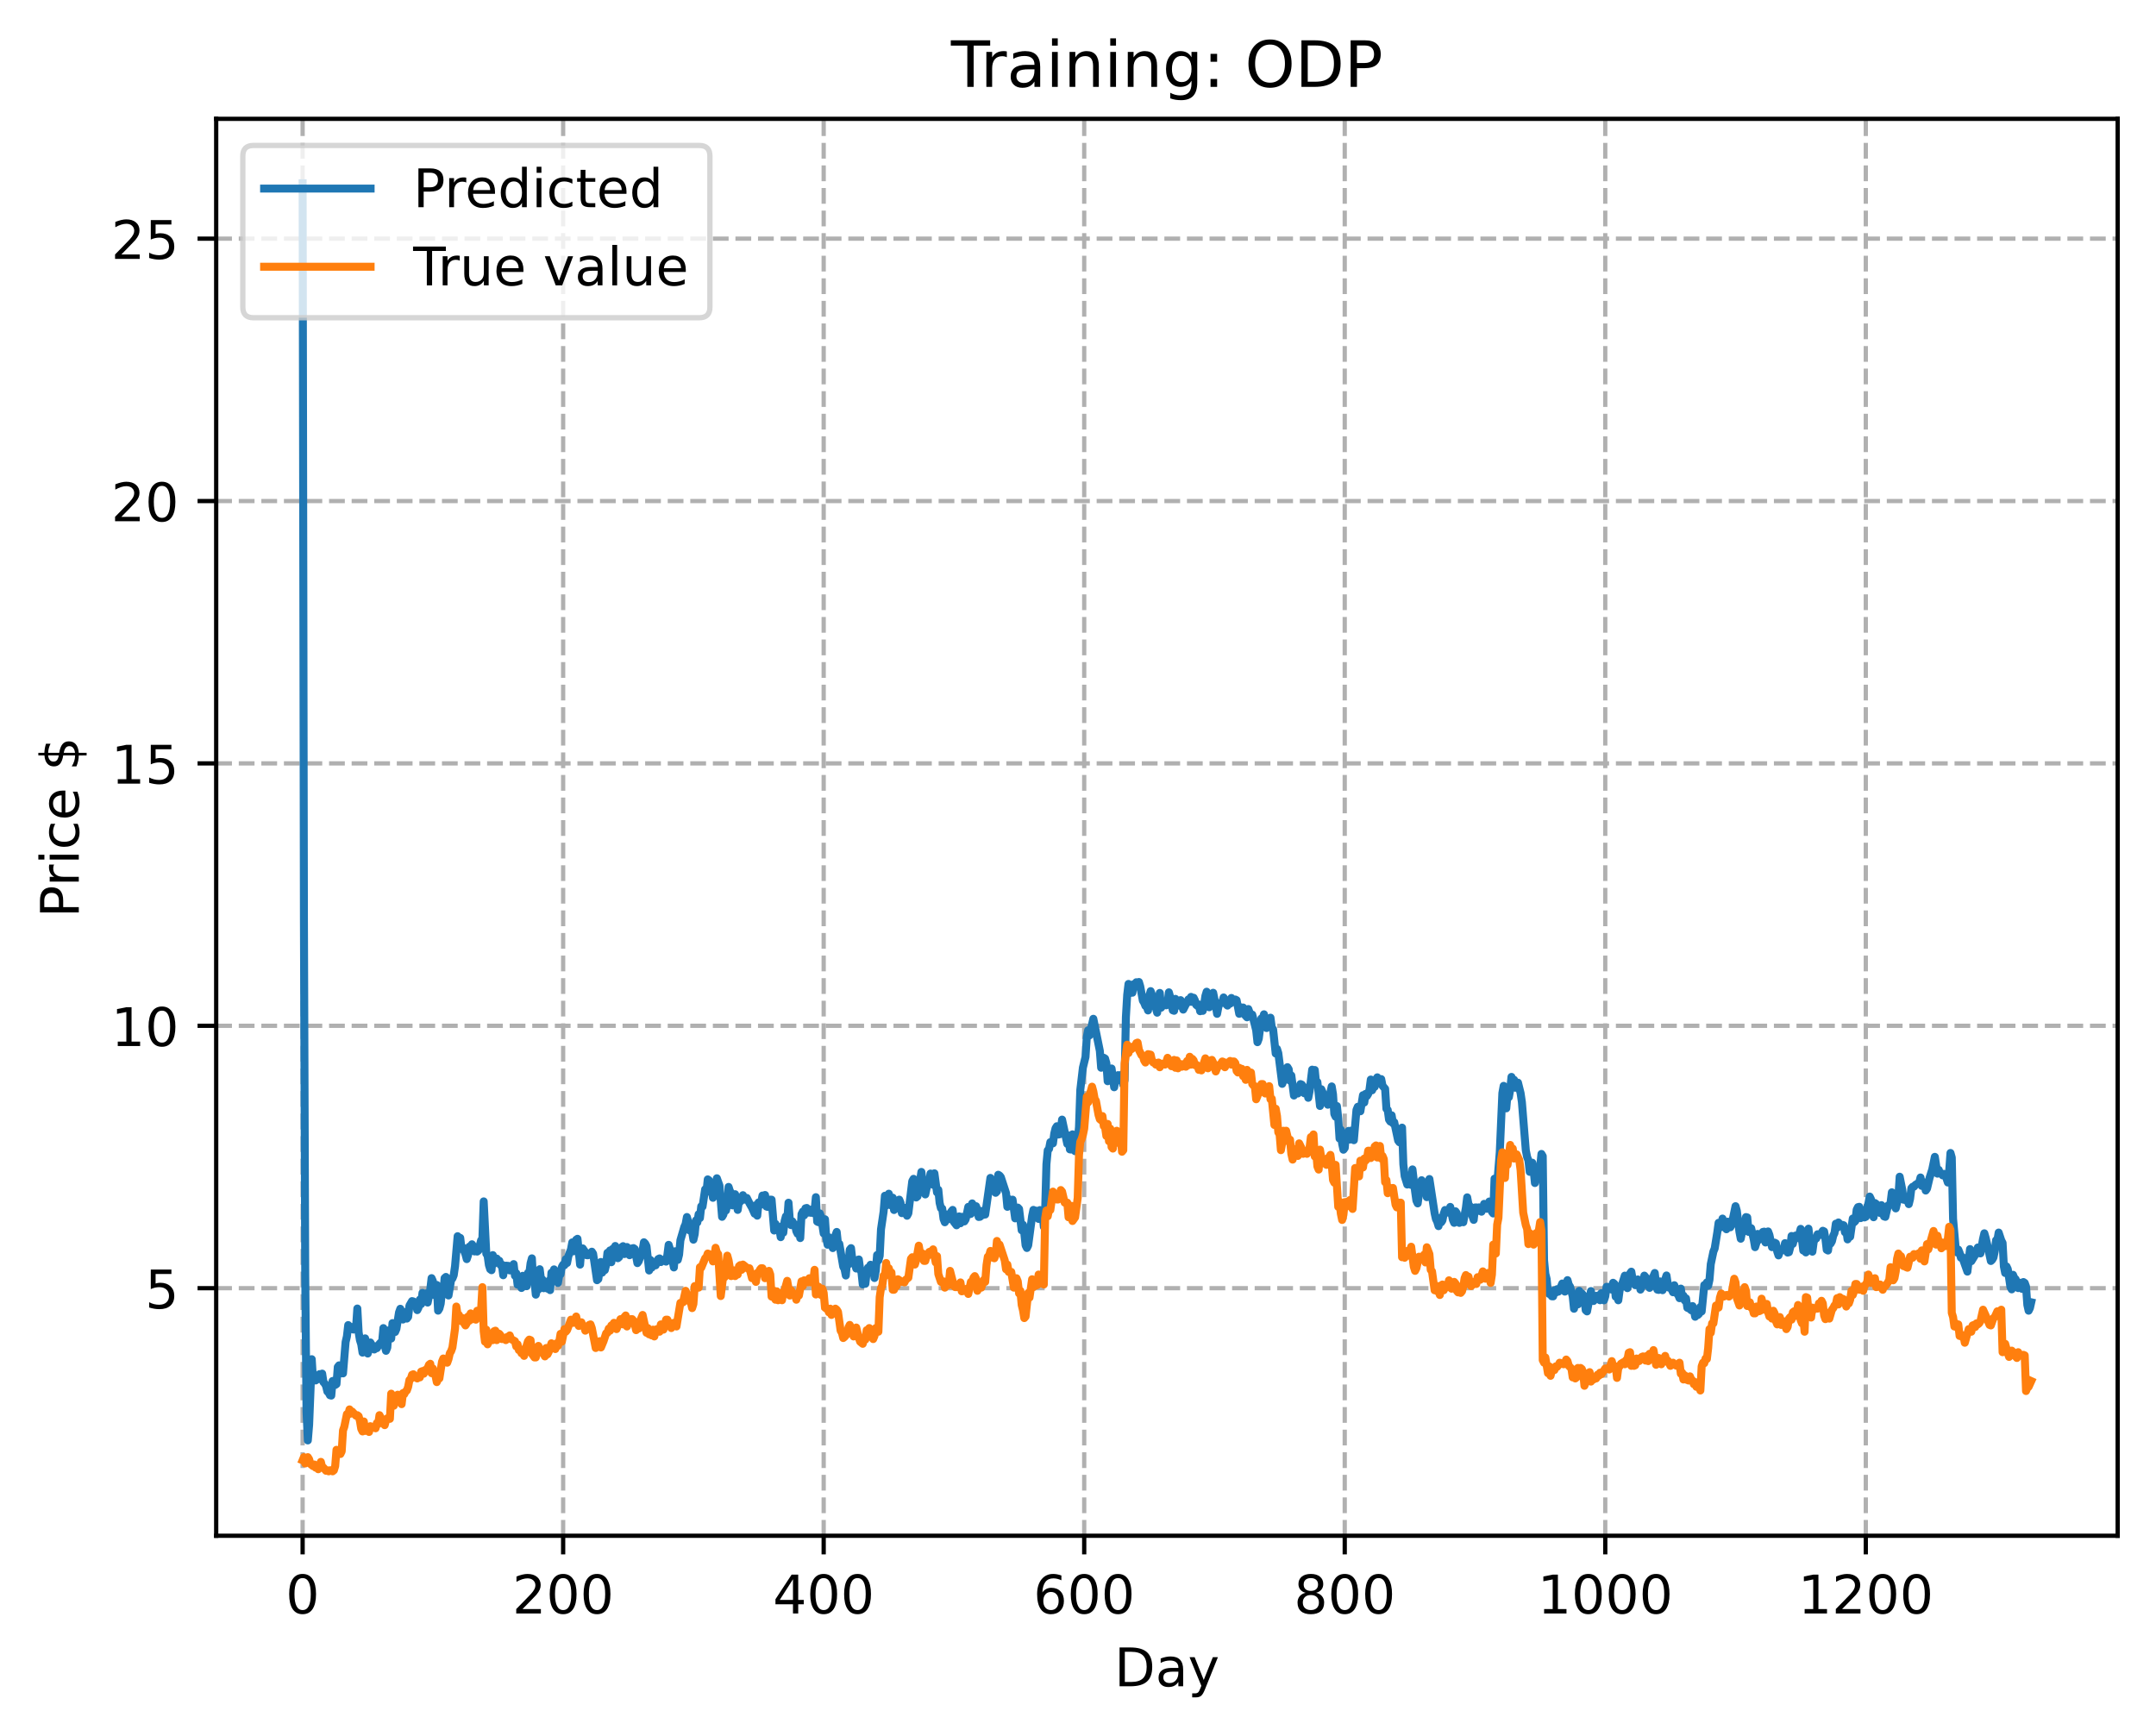 <?xml version="1.0" encoding="utf-8" standalone="no"?>
<!DOCTYPE svg PUBLIC "-//W3C//DTD SVG 1.1//EN"
  "http://www.w3.org/Graphics/SVG/1.1/DTD/svg11.dtd">
<!-- Created with matplotlib (https://matplotlib.org/) -->
<svg height="325.986pt" version="1.1" viewBox="0 0 404.923 325.986" width="404.923pt" xmlns="http://www.w3.org/2000/svg" xmlns:xlink="http://www.w3.org/1999/xlink">
 <defs>
  <style type="text/css">
*{stroke-linecap:butt;stroke-linejoin:round;}
  </style>
 </defs>
 <g id="figure_1">
  <g id="patch_1">
   <path d="M 0 325.986 
L 404.923 325.986 
L 404.923 0 
L 0 0 
z
" style="fill:#ffffff;"/>
  </g>
  <g id="axes_1">
   <g id="patch_2">
    <path d="M 40.603 288.43 
L 397.723 288.43 
L 397.723 22.318 
L 40.603 22.318 
z
" style="fill:#ffffff;"/>
   </g>
   <g id="matplotlib.axis_1">
    <g id="xtick_1">
     <g id="line2d_1">
      <path clip-path="url(#p25aa731901)" d="M 56.836 288.43 
L 56.836 22.318 
" style="fill:none;stroke:#b0b0b0;stroke-dasharray:2.96,1.28;stroke-dashoffset:0;stroke-width:0.8;"/>
     </g>
     <g id="line2d_2">
      <defs>
       <path d="M 0 0 
L 0 3.5 
" id="m5995d5e095" style="stroke:#000000;stroke-width:0.8;"/>
      </defs>
      <g>
       <use style="stroke:#000000;stroke-width:0.8;" x="56.836" xlink:href="#m5995d5e095" y="288.43"/>
      </g>
     </g>
     <g id="text_1">
      <!-- 0 -->
      <defs>
       <path d="M 31.781 66.406 
Q 24.172 66.406 20.328 58.906 
Q 16.5 51.422 16.5 36.375 
Q 16.5 21.391 20.328 13.891 
Q 24.172 6.391 31.781 6.391 
Q 39.453 6.391 43.281 13.891 
Q 47.125 21.391 47.125 36.375 
Q 47.125 51.422 43.281 58.906 
Q 39.453 66.406 31.781 66.406 
z
M 31.781 74.219 
Q 44.047 74.219 50.516 64.516 
Q 56.984 54.828 56.984 36.375 
Q 56.984 17.969 50.516 8.266 
Q 44.047 -1.422 31.781 -1.422 
Q 19.531 -1.422 13.062 8.266 
Q 6.594 17.969 6.594 36.375 
Q 6.594 54.828 13.062 64.516 
Q 19.531 74.219 31.781 74.219 
z
" id="DejaVuSans-48"/>
      </defs>
      <g transform="translate(53.655 303.029)scale(0.1 -0.1)">
       <use xlink:href="#DejaVuSans-48"/>
      </g>
     </g>
    </g>
    <g id="xtick_2">
     <g id="line2d_3">
      <path clip-path="url(#p25aa731901)" d="M 105.766 288.43 
L 105.766 22.318 
" style="fill:none;stroke:#b0b0b0;stroke-dasharray:2.96,1.28;stroke-dashoffset:0;stroke-width:0.8;"/>
     </g>
     <g id="line2d_4">
      <g>
       <use style="stroke:#000000;stroke-width:0.8;" x="105.766" xlink:href="#m5995d5e095" y="288.43"/>
      </g>
     </g>
     <g id="text_2">
      <!-- 200 -->
      <defs>
       <path d="M 19.188 8.297 
L 53.609 8.297 
L 53.609 0 
L 7.328 0 
L 7.328 8.297 
Q 12.938 14.109 22.625 23.891 
Q 32.328 33.688 34.812 36.531 
Q 39.547 41.844 41.422 45.531 
Q 43.312 49.219 43.312 52.781 
Q 43.312 58.594 39.234 62.25 
Q 35.156 65.922 28.609 65.922 
Q 23.969 65.922 18.812 64.312 
Q 13.672 62.703 7.812 59.422 
L 7.812 69.391 
Q 13.766 71.781 18.938 73 
Q 24.125 74.219 28.422 74.219 
Q 39.75 74.219 46.484 68.547 
Q 53.219 62.891 53.219 53.422 
Q 53.219 48.922 51.531 44.891 
Q 49.859 40.875 45.406 35.406 
Q 44.188 33.984 37.641 27.219 
Q 31.109 20.453 19.188 8.297 
z
" id="DejaVuSans-50"/>
      </defs>
      <g transform="translate(96.223 303.029)scale(0.1 -0.1)">
       <use xlink:href="#DejaVuSans-50"/>
       <use x="63.623" xlink:href="#DejaVuSans-48"/>
       <use x="127.246" xlink:href="#DejaVuSans-48"/>
      </g>
     </g>
    </g>
    <g id="xtick_3">
     <g id="line2d_5">
      <path clip-path="url(#p25aa731901)" d="M 154.697 288.43 
L 154.697 22.318 
" style="fill:none;stroke:#b0b0b0;stroke-dasharray:2.96,1.28;stroke-dashoffset:0;stroke-width:0.8;"/>
     </g>
     <g id="line2d_6">
      <g>
       <use style="stroke:#000000;stroke-width:0.8;" x="154.697" xlink:href="#m5995d5e095" y="288.43"/>
      </g>
     </g>
     <g id="text_3">
      <!-- 400 -->
      <defs>
       <path d="M 37.797 64.312 
L 12.891 25.391 
L 37.797 25.391 
z
M 35.203 72.906 
L 47.609 72.906 
L 47.609 25.391 
L 58.016 25.391 
L 58.016 17.188 
L 47.609 17.188 
L 47.609 0 
L 37.797 0 
L 37.797 17.188 
L 4.891 17.188 
L 4.891 26.703 
z
" id="DejaVuSans-52"/>
      </defs>
      <g transform="translate(145.153 303.029)scale(0.1 -0.1)">
       <use xlink:href="#DejaVuSans-52"/>
       <use x="63.623" xlink:href="#DejaVuSans-48"/>
       <use x="127.246" xlink:href="#DejaVuSans-48"/>
      </g>
     </g>
    </g>
    <g id="xtick_4">
     <g id="line2d_7">
      <path clip-path="url(#p25aa731901)" d="M 203.628 288.43 
L 203.628 22.318 
" style="fill:none;stroke:#b0b0b0;stroke-dasharray:2.96,1.28;stroke-dashoffset:0;stroke-width:0.8;"/>
     </g>
     <g id="line2d_8">
      <g>
       <use style="stroke:#000000;stroke-width:0.8;" x="203.628" xlink:href="#m5995d5e095" y="288.43"/>
      </g>
     </g>
     <g id="text_4">
      <!-- 600 -->
      <defs>
       <path d="M 33.016 40.375 
Q 26.375 40.375 22.484 35.828 
Q 18.609 31.297 18.609 23.391 
Q 18.609 15.531 22.484 10.953 
Q 26.375 6.391 33.016 6.391 
Q 39.656 6.391 43.531 10.953 
Q 47.406 15.531 47.406 23.391 
Q 47.406 31.297 43.531 35.828 
Q 39.656 40.375 33.016 40.375 
z
M 52.594 71.297 
L 52.594 62.312 
Q 48.875 64.062 45.094 64.984 
Q 41.312 65.922 37.594 65.922 
Q 27.828 65.922 22.672 59.328 
Q 17.531 52.734 16.797 39.406 
Q 19.672 43.656 24.016 45.922 
Q 28.375 48.188 33.594 48.188 
Q 44.578 48.188 50.953 41.516 
Q 57.328 34.859 57.328 23.391 
Q 57.328 12.156 50.688 5.359 
Q 44.047 -1.422 33.016 -1.422 
Q 20.359 -1.422 13.672 8.266 
Q 6.984 17.969 6.984 36.375 
Q 6.984 53.656 15.188 63.938 
Q 23.391 74.219 37.203 74.219 
Q 40.922 74.219 44.703 73.484 
Q 48.484 72.75 52.594 71.297 
z
" id="DejaVuSans-54"/>
      </defs>
      <g transform="translate(194.084 303.029)scale(0.1 -0.1)">
       <use xlink:href="#DejaVuSans-54"/>
       <use x="63.623" xlink:href="#DejaVuSans-48"/>
       <use x="127.246" xlink:href="#DejaVuSans-48"/>
      </g>
     </g>
    </g>
    <g id="xtick_5">
     <g id="line2d_9">
      <path clip-path="url(#p25aa731901)" d="M 252.558 288.43 
L 252.558 22.318 
" style="fill:none;stroke:#b0b0b0;stroke-dasharray:2.96,1.28;stroke-dashoffset:0;stroke-width:0.8;"/>
     </g>
     <g id="line2d_10">
      <g>
       <use style="stroke:#000000;stroke-width:0.8;" x="252.558" xlink:href="#m5995d5e095" y="288.43"/>
      </g>
     </g>
     <g id="text_5">
      <!-- 800 -->
      <defs>
       <path d="M 31.781 34.625 
Q 24.75 34.625 20.719 30.859 
Q 16.703 27.094 16.703 20.516 
Q 16.703 13.922 20.719 10.156 
Q 24.75 6.391 31.781 6.391 
Q 38.812 6.391 42.859 10.172 
Q 46.922 13.969 46.922 20.516 
Q 46.922 27.094 42.891 30.859 
Q 38.875 34.625 31.781 34.625 
z
M 21.922 38.812 
Q 15.578 40.375 12.031 44.719 
Q 8.5 49.078 8.5 55.328 
Q 8.5 64.062 14.719 69.141 
Q 20.953 74.219 31.781 74.219 
Q 42.672 74.219 48.875 69.141 
Q 55.078 64.062 55.078 55.328 
Q 55.078 49.078 51.531 44.719 
Q 48 40.375 41.703 38.812 
Q 48.828 37.156 52.797 32.312 
Q 56.781 27.484 56.781 20.516 
Q 56.781 9.906 50.312 4.234 
Q 43.844 -1.422 31.781 -1.422 
Q 19.734 -1.422 13.25 4.234 
Q 6.781 9.906 6.781 20.516 
Q 6.781 27.484 10.781 32.312 
Q 14.797 37.156 21.922 38.812 
z
M 18.312 54.391 
Q 18.312 48.734 21.844 45.562 
Q 25.391 42.391 31.781 42.391 
Q 38.141 42.391 41.719 45.562 
Q 45.312 48.734 45.312 54.391 
Q 45.312 60.062 41.719 63.234 
Q 38.141 66.406 31.781 66.406 
Q 25.391 66.406 21.844 63.234 
Q 18.312 60.062 18.312 54.391 
z
" id="DejaVuSans-56"/>
      </defs>
      <g transform="translate(243.015 303.029)scale(0.1 -0.1)">
       <use xlink:href="#DejaVuSans-56"/>
       <use x="63.623" xlink:href="#DejaVuSans-48"/>
       <use x="127.246" xlink:href="#DejaVuSans-48"/>
      </g>
     </g>
    </g>
    <g id="xtick_6">
     <g id="line2d_11">
      <path clip-path="url(#p25aa731901)" d="M 301.489 288.43 
L 301.489 22.318 
" style="fill:none;stroke:#b0b0b0;stroke-dasharray:2.96,1.28;stroke-dashoffset:0;stroke-width:0.8;"/>
     </g>
     <g id="line2d_12">
      <g>
       <use style="stroke:#000000;stroke-width:0.8;" x="301.489" xlink:href="#m5995d5e095" y="288.43"/>
      </g>
     </g>
     <g id="text_6">
      <!-- 1000 -->
      <defs>
       <path d="M 12.406 8.297 
L 28.516 8.297 
L 28.516 63.922 
L 10.984 60.406 
L 10.984 69.391 
L 28.422 72.906 
L 38.281 72.906 
L 38.281 8.297 
L 54.391 8.297 
L 54.391 0 
L 12.406 0 
z
" id="DejaVuSans-49"/>
      </defs>
      <g transform="translate(288.764 303.029)scale(0.1 -0.1)">
       <use xlink:href="#DejaVuSans-49"/>
       <use x="63.623" xlink:href="#DejaVuSans-48"/>
       <use x="127.246" xlink:href="#DejaVuSans-48"/>
       <use x="190.869" xlink:href="#DejaVuSans-48"/>
      </g>
     </g>
    </g>
    <g id="xtick_7">
     <g id="line2d_13">
      <path clip-path="url(#p25aa731901)" d="M 350.419 288.43 
L 350.419 22.318 
" style="fill:none;stroke:#b0b0b0;stroke-dasharray:2.96,1.28;stroke-dashoffset:0;stroke-width:0.8;"/>
     </g>
     <g id="line2d_14">
      <g>
       <use style="stroke:#000000;stroke-width:0.8;" x="350.419" xlink:href="#m5995d5e095" y="288.43"/>
      </g>
     </g>
     <g id="text_7">
      <!-- 1200 -->
      <g transform="translate(337.694 303.029)scale(0.1 -0.1)">
       <use xlink:href="#DejaVuSans-49"/>
       <use x="63.623" xlink:href="#DejaVuSans-50"/>
       <use x="127.246" xlink:href="#DejaVuSans-48"/>
       <use x="190.869" xlink:href="#DejaVuSans-48"/>
      </g>
     </g>
    </g>
    <g id="text_8">
     <!-- Day -->
     <defs>
      <path d="M 19.672 64.797 
L 19.672 8.109 
L 31.594 8.109 
Q 46.688 8.109 53.688 14.938 
Q 60.688 21.781 60.688 36.531 
Q 60.688 51.172 53.688 57.984 
Q 46.688 64.797 31.594 64.797 
z
M 9.812 72.906 
L 30.078 72.906 
Q 51.266 72.906 61.172 64.094 
Q 71.094 55.281 71.094 36.531 
Q 71.094 17.672 61.125 8.828 
Q 51.172 0 30.078 0 
L 9.812 0 
z
" id="DejaVuSans-68"/>
      <path d="M 34.281 27.484 
Q 23.391 27.484 19.188 25 
Q 14.984 22.516 14.984 16.5 
Q 14.984 11.719 18.141 8.906 
Q 21.297 6.109 26.703 6.109 
Q 34.188 6.109 38.703 11.406 
Q 43.219 16.703 43.219 25.484 
L 43.219 27.484 
z
M 52.203 31.203 
L 52.203 0 
L 43.219 0 
L 43.219 8.297 
Q 40.141 3.328 35.547 0.953 
Q 30.953 -1.422 24.312 -1.422 
Q 15.922 -1.422 10.953 3.297 
Q 6 8.016 6 15.922 
Q 6 25.141 12.172 29.828 
Q 18.359 34.516 30.609 34.516 
L 43.219 34.516 
L 43.219 35.406 
Q 43.219 41.609 39.141 45 
Q 35.062 48.391 27.688 48.391 
Q 23 48.391 18.547 47.266 
Q 14.109 46.141 10.016 43.891 
L 10.016 52.203 
Q 14.938 54.109 19.578 55.047 
Q 24.219 56 28.609 56 
Q 40.484 56 46.344 49.844 
Q 52.203 43.703 52.203 31.203 
z
" id="DejaVuSans-97"/>
      <path d="M 32.172 -5.078 
Q 28.375 -14.844 24.75 -17.812 
Q 21.141 -20.797 15.094 -20.797 
L 7.906 -20.797 
L 7.906 -13.281 
L 13.188 -13.281 
Q 16.891 -13.281 18.938 -11.516 
Q 21 -9.766 23.484 -3.219 
L 25.094 0.875 
L 2.984 54.688 
L 12.5 54.688 
L 29.594 11.922 
L 46.688 54.688 
L 56.203 54.688 
z
" id="DejaVuSans-121"/>
     </defs>
     <g transform="translate(209.29 316.707)scale(0.1 -0.1)">
      <use xlink:href="#DejaVuSans-68"/>
      <use x="77.002" xlink:href="#DejaVuSans-97"/>
      <use x="138.281" xlink:href="#DejaVuSans-121"/>
     </g>
    </g>
   </g>
   <g id="matplotlib.axis_2">
    <g id="ytick_1">
     <g id="line2d_15">
      <path clip-path="url(#p25aa731901)" d="M 40.603 241.937 
L 397.723 241.937 
" style="fill:none;stroke:#b0b0b0;stroke-dasharray:2.96,1.28;stroke-dashoffset:0;stroke-width:0.8;"/>
     </g>
     <g id="line2d_16">
      <defs>
       <path d="M 0 0 
L -3.5 0 
" id="m9fc5976d5f" style="stroke:#000000;stroke-width:0.8;"/>
      </defs>
      <g>
       <use style="stroke:#000000;stroke-width:0.8;" x="40.603" xlink:href="#m9fc5976d5f" y="241.937"/>
      </g>
     </g>
     <g id="text_9">
      <!-- 5 -->
      <defs>
       <path d="M 10.797 72.906 
L 49.516 72.906 
L 49.516 64.594 
L 19.828 64.594 
L 19.828 46.734 
Q 21.969 47.469 24.109 47.828 
Q 26.266 48.188 28.422 48.188 
Q 40.625 48.188 47.75 41.5 
Q 54.891 34.812 54.891 23.391 
Q 54.891 11.625 47.562 5.094 
Q 40.234 -1.422 26.906 -1.422 
Q 22.312 -1.422 17.547 -0.641 
Q 12.797 0.141 7.719 1.703 
L 7.719 11.625 
Q 12.109 9.234 16.797 8.062 
Q 21.484 6.891 26.703 6.891 
Q 35.156 6.891 40.078 11.328 
Q 45.016 15.766 45.016 23.391 
Q 45.016 31 40.078 35.438 
Q 35.156 39.891 26.703 39.891 
Q 22.75 39.891 18.812 39.016 
Q 14.891 38.141 10.797 36.281 
z
" id="DejaVuSans-53"/>
      </defs>
      <g transform="translate(27.241 245.736)scale(0.1 -0.1)">
       <use xlink:href="#DejaVuSans-53"/>
      </g>
     </g>
    </g>
    <g id="ytick_2">
     <g id="line2d_17">
      <path clip-path="url(#p25aa731901)" d="M 40.603 192.658 
L 397.723 192.658 
" style="fill:none;stroke:#b0b0b0;stroke-dasharray:2.96,1.28;stroke-dashoffset:0;stroke-width:0.8;"/>
     </g>
     <g id="line2d_18">
      <g>
       <use style="stroke:#000000;stroke-width:0.8;" x="40.603" xlink:href="#m9fc5976d5f" y="192.658"/>
      </g>
     </g>
     <g id="text_10">
      <!-- 10 -->
      <g transform="translate(20.878 196.457)scale(0.1 -0.1)">
       <use xlink:href="#DejaVuSans-49"/>
       <use x="63.623" xlink:href="#DejaVuSans-48"/>
      </g>
     </g>
    </g>
    <g id="ytick_3">
     <g id="line2d_19">
      <path clip-path="url(#p25aa731901)" d="M 40.603 143.379 
L 397.723 143.379 
" style="fill:none;stroke:#b0b0b0;stroke-dasharray:2.96,1.28;stroke-dashoffset:0;stroke-width:0.8;"/>
     </g>
     <g id="line2d_20">
      <g>
       <use style="stroke:#000000;stroke-width:0.8;" x="40.603" xlink:href="#m9fc5976d5f" y="143.379"/>
      </g>
     </g>
     <g id="text_11">
      <!-- 15 -->
      <g transform="translate(20.878 147.178)scale(0.1 -0.1)">
       <use xlink:href="#DejaVuSans-49"/>
       <use x="63.623" xlink:href="#DejaVuSans-53"/>
      </g>
     </g>
    </g>
    <g id="ytick_4">
     <g id="line2d_21">
      <path clip-path="url(#p25aa731901)" d="M 40.603 94.1 
L 397.723 94.1 
" style="fill:none;stroke:#b0b0b0;stroke-dasharray:2.96,1.28;stroke-dashoffset:0;stroke-width:0.8;"/>
     </g>
     <g id="line2d_22">
      <g>
       <use style="stroke:#000000;stroke-width:0.8;" x="40.603" xlink:href="#m9fc5976d5f" y="94.1"/>
      </g>
     </g>
     <g id="text_12">
      <!-- 20 -->
      <g transform="translate(20.878 97.899)scale(0.1 -0.1)">
       <use xlink:href="#DejaVuSans-50"/>
       <use x="63.623" xlink:href="#DejaVuSans-48"/>
      </g>
     </g>
    </g>
    <g id="ytick_5">
     <g id="line2d_23">
      <path clip-path="url(#p25aa731901)" d="M 40.603 44.821 
L 397.723 44.821 
" style="fill:none;stroke:#b0b0b0;stroke-dasharray:2.96,1.28;stroke-dashoffset:0;stroke-width:0.8;"/>
     </g>
     <g id="line2d_24">
      <g>
       <use style="stroke:#000000;stroke-width:0.8;" x="40.603" xlink:href="#m9fc5976d5f" y="44.821"/>
      </g>
     </g>
     <g id="text_13">
      <!-- 25 -->
      <g transform="translate(20.878 48.62)scale(0.1 -0.1)">
       <use xlink:href="#DejaVuSans-50"/>
       <use x="63.623" xlink:href="#DejaVuSans-53"/>
      </g>
     </g>
    </g>
    <g id="text_14">
     <!-- Price $ -->
     <defs>
      <path d="M 19.672 64.797 
L 19.672 37.406 
L 32.078 37.406 
Q 38.969 37.406 42.719 40.969 
Q 46.484 44.531 46.484 51.125 
Q 46.484 57.672 42.719 61.234 
Q 38.969 64.797 32.078 64.797 
z
M 9.812 72.906 
L 32.078 72.906 
Q 44.344 72.906 50.609 67.359 
Q 56.891 61.812 56.891 51.125 
Q 56.891 40.328 50.609 34.812 
Q 44.344 29.297 32.078 29.297 
L 19.672 29.297 
L 19.672 0 
L 9.812 0 
z
" id="DejaVuSans-80"/>
      <path d="M 41.109 46.297 
Q 39.594 47.172 37.812 47.578 
Q 36.031 48 33.891 48 
Q 26.266 48 22.188 43.047 
Q 18.109 38.094 18.109 28.812 
L 18.109 0 
L 9.078 0 
L 9.078 54.688 
L 18.109 54.688 
L 18.109 46.188 
Q 20.953 51.172 25.484 53.578 
Q 30.031 56 36.531 56 
Q 37.453 56 38.578 55.875 
Q 39.703 55.766 41.062 55.516 
z
" id="DejaVuSans-114"/>
      <path d="M 9.422 54.688 
L 18.406 54.688 
L 18.406 0 
L 9.422 0 
z
M 9.422 75.984 
L 18.406 75.984 
L 18.406 64.594 
L 9.422 64.594 
z
" id="DejaVuSans-105"/>
      <path d="M 48.781 52.594 
L 48.781 44.188 
Q 44.969 46.297 41.141 47.344 
Q 37.312 48.391 33.406 48.391 
Q 24.656 48.391 19.812 42.844 
Q 14.984 37.312 14.984 27.297 
Q 14.984 17.281 19.812 11.734 
Q 24.656 6.203 33.406 6.203 
Q 37.312 6.203 41.141 7.25 
Q 44.969 8.297 48.781 10.406 
L 48.781 2.094 
Q 45.016 0.344 40.984 -0.531 
Q 36.969 -1.422 32.422 -1.422 
Q 20.062 -1.422 12.781 6.344 
Q 5.516 14.109 5.516 27.297 
Q 5.516 40.672 12.859 48.328 
Q 20.219 56 33.016 56 
Q 37.156 56 41.109 55.141 
Q 45.062 54.297 48.781 52.594 
z
" id="DejaVuSans-99"/>
      <path d="M 56.203 29.594 
L 56.203 25.203 
L 14.891 25.203 
Q 15.484 15.922 20.484 11.062 
Q 25.484 6.203 34.422 6.203 
Q 39.594 6.203 44.453 7.469 
Q 49.312 8.734 54.109 11.281 
L 54.109 2.781 
Q 49.266 0.734 44.188 -0.344 
Q 39.109 -1.422 33.891 -1.422 
Q 20.797 -1.422 13.156 6.188 
Q 5.516 13.812 5.516 26.812 
Q 5.516 40.234 12.766 48.109 
Q 20.016 56 32.328 56 
Q 43.359 56 49.781 48.891 
Q 56.203 41.797 56.203 29.594 
z
M 47.219 32.234 
Q 47.125 39.594 43.094 43.984 
Q 39.062 48.391 32.422 48.391 
Q 24.906 48.391 20.391 44.141 
Q 15.875 39.891 15.188 32.172 
z
" id="DejaVuSans-101"/>
      <path id="DejaVuSans-32"/>
      <path d="M 33.797 -14.703 
L 28.906 -14.703 
L 28.859 0 
Q 23.734 0.094 18.609 1.188 
Q 13.484 2.297 8.297 4.5 
L 8.297 13.281 
Q 13.281 10.156 18.375 8.562 
Q 23.484 6.984 28.906 6.938 
L 28.906 29.203 
Q 18.109 30.953 13.203 35.156 
Q 8.297 39.359 8.297 46.688 
Q 8.297 54.641 13.625 59.219 
Q 18.953 63.812 28.906 64.5 
L 28.906 75.984 
L 33.797 75.984 
L 33.797 64.656 
Q 38.328 64.453 42.578 63.688 
Q 46.828 62.938 50.875 61.625 
L 50.875 53.078 
Q 46.828 55.125 42.547 56.25 
Q 38.281 57.375 33.797 57.562 
L 33.797 36.719 
Q 44.875 35.016 50.094 30.609 
Q 55.328 26.219 55.328 18.609 
Q 55.328 10.359 49.781 5.594 
Q 44.234 0.828 33.797 0.094 
z
M 28.906 37.594 
L 28.906 57.625 
Q 23.25 56.984 20.266 54.391 
Q 17.281 51.812 17.281 47.516 
Q 17.281 43.312 20.031 40.969 
Q 22.797 38.625 28.906 37.594 
z
M 33.797 28.219 
L 33.797 7.078 
Q 39.984 7.906 43.141 10.594 
Q 46.297 13.281 46.297 17.672 
Q 46.297 21.969 43.281 24.5 
Q 40.281 27.047 33.797 28.219 
z
" id="DejaVuSans-36"/>
     </defs>
     <g transform="translate(14.798 172.342)rotate(-90)scale(0.1 -0.1)">
      <use xlink:href="#DejaVuSans-80"/>
      <use x="58.553" xlink:href="#DejaVuSans-114"/>
      <use x="99.666" xlink:href="#DejaVuSans-105"/>
      <use x="127.449" xlink:href="#DejaVuSans-99"/>
      <use x="182.43" xlink:href="#DejaVuSans-101"/>
      <use x="243.953" xlink:href="#DejaVuSans-32"/>
      <use x="275.74" xlink:href="#DejaVuSans-36"/>
     </g>
    </g>
   </g>
   <g id="line2d_25">
    <path clip-path="url(#p25aa731901)" d="M 56.836 34.414 
L 57.081 172.541 
L 57.325 239.41 
L 57.57 265.187 
L 57.814 270.53 
L 58.059 267.581 
L 58.548 255.275 
L 58.793 259.223 
L 59.038 259.024 
L 59.282 259.267 
L 59.527 258.329 
L 59.772 259.024 
L 60.016 258.079 
L 60.261 258.48 
L 60.506 257.983 
L 60.75 259.589 
L 60.995 259.843 
L 61.24 260.317 
L 61.484 261.344 
L 61.729 261.572 
L 61.974 262.046 
L 62.218 262.111 
L 62.463 259.371 
L 62.708 259.326 
L 62.952 260.119 
L 63.197 259.945 
L 63.441 256.733 
L 63.686 256.429 
L 63.931 257.964 
L 64.175 257.496 
L 64.42 257.942 
L 64.909 252.04 
L 65.154 250.99 
L 65.399 248.867 
L 65.643 249.741 
L 66.133 249.229 
L 66.377 249.706 
L 66.867 249.378 
L 67.111 245.758 
L 67.356 250.219 
L 67.601 251.7 
L 67.845 252.47 
L 68.09 254.039 
L 68.335 253.609 
L 68.579 251.363 
L 68.824 253.939 
L 69.069 254.213 
L 69.313 253.376 
L 69.558 252.133 
L 70.292 253.451 
L 70.536 252.847 
L 70.781 253.204 
L 71.27 252.386 
L 71.515 252.129 
L 71.76 252.132 
L 72.004 249.433 
L 72.249 252.654 
L 72.494 253.702 
L 72.738 253.104 
L 72.983 249.867 
L 73.228 250.132 
L 73.472 251.399 
L 73.717 248.499 
L 73.962 250.05 
L 74.206 250.165 
L 74.451 249.58 
L 74.94 246.487 
L 75.185 245.805 
L 75.429 246.539 
L 75.674 247.826 
L 75.919 246.421 
L 76.163 247.373 
L 76.408 247.649 
L 76.653 247.325 
L 76.897 245.214 
L 77.387 244.365 
L 77.631 244.435 
L 77.876 244.813 
L 78.121 244.933 
L 78.365 246.057 
L 78.61 245.57 
L 78.855 244.077 
L 79.099 244.93 
L 79.344 242.826 
L 79.589 243.28 
L 79.833 244.266 
L 80.078 242.907 
L 80.323 244.639 
L 80.812 242.162 
L 81.056 240.052 
L 81.301 240.609 
L 81.546 243.217 
L 82.035 241.331 
L 82.28 246.159 
L 82.524 245.765 
L 82.769 244.832 
L 83.014 242.462 
L 83.258 242.808 
L 83.503 240.041 
L 83.748 239.826 
L 84.237 243.308 
L 84.726 240.377 
L 84.971 240.116 
L 85.216 239.497 
L 85.46 237.819 
L 85.95 232.175 
L 86.194 233.367 
L 86.439 232.493 
L 86.684 234.57 
L 86.928 234.294 
L 87.417 235.556 
L 87.662 236.478 
L 87.907 235.732 
L 88.151 234.135 
L 88.396 234.103 
L 88.641 233.692 
L 88.885 234.05 
L 89.13 235.039 
L 89.375 234.803 
L 89.619 235.063 
L 89.864 234.857 
L 90.353 232.962 
L 90.598 232.67 
L 90.843 225.637 
L 91.332 235.457 
L 91.577 235.834 
L 91.821 237.589 
L 92.066 238.379 
L 92.311 238.561 
L 92.555 235.725 
L 92.8 237.334 
L 93.044 236.968 
L 93.289 236.368 
L 93.534 237.12 
L 93.778 236.786 
L 94.023 237.614 
L 94.268 237.511 
L 94.512 239.508 
L 94.757 237.941 
L 95.002 237.71 
L 95.491 237.751 
L 95.736 238.6 
L 96.225 238.589 
L 96.47 237.417 
L 96.714 239.601 
L 96.959 239.128 
L 97.204 241.277 
L 97.448 240.539 
L 97.693 240.386 
L 97.938 241.899 
L 98.182 239.614 
L 98.672 241.542 
L 98.916 241.565 
L 99.161 239.065 
L 99.405 239.163 
L 99.65 237.247 
L 99.895 236.334 
L 100.139 240.776 
L 100.384 240.672 
L 100.629 243.154 
L 100.873 242.024 
L 101.118 242.181 
L 101.363 238.374 
L 101.607 240.33 
L 101.852 240.284 
L 102.097 241.945 
L 102.586 241.751 
L 102.831 242.026 
L 103.075 240.558 
L 103.32 242.303 
L 103.565 239.04 
L 103.809 239.144 
L 104.054 238.407 
L 104.299 240.265 
L 104.543 240.414 
L 104.788 240.955 
L 105.032 239.512 
L 105.277 239.329 
L 105.522 237.944 
L 105.766 237.515 
L 106.011 237.627 
L 106.256 236.496 
L 106.5 237.209 
L 106.745 235.918 
L 107.234 234.655 
L 107.479 233.337 
L 107.724 235.012 
L 107.968 234.437 
L 108.213 232.83 
L 108.458 232.661 
L 108.947 237.513 
L 109.192 234.482 
L 109.436 234.463 
L 109.926 235.183 
L 110.17 235.742 
L 110.415 235.757 
L 110.66 235.52 
L 110.904 235.575 
L 111.149 235.083 
L 111.393 235.465 
L 112.127 240.441 
L 112.372 240.222 
L 112.861 237.016 
L 113.106 239.018 
L 113.351 238.056 
L 113.595 238.542 
L 113.84 237.553 
L 114.085 235.292 
L 114.329 235.323 
L 114.574 234.845 
L 114.819 237.062 
L 115.063 234.562 
L 115.308 234.755 
L 115.553 234.012 
L 116.042 236.308 
L 116.287 236.09 
L 116.531 234.867 
L 116.776 234.239 
L 117.02 234.047 
L 117.265 235.528 
L 117.51 234.51 
L 117.754 234.207 
L 118.244 235.744 
L 118.488 235.303 
L 118.733 234.462 
L 118.978 234.41 
L 119.222 234.583 
L 119.712 237.23 
L 119.956 236.887 
L 120.69 234.773 
L 120.935 233.314 
L 121.18 233.563 
L 121.424 234.061 
L 121.914 238.617 
L 122.158 236.633 
L 122.403 238.084 
L 122.648 236.987 
L 122.892 237.175 
L 123.137 237.647 
L 123.626 236.471 
L 123.871 236.346 
L 124.115 237.032 
L 124.605 236.591 
L 125.094 236.949 
L 125.339 235.686 
L 125.583 233.799 
L 126.073 235.441 
L 126.562 238.044 
L 126.807 235.002 
L 127.051 235.31 
L 127.296 236.619 
L 127.541 235.628 
L 127.785 232.944 
L 128.519 230.433 
L 128.764 229.899 
L 129.008 228.572 
L 129.253 229.418 
L 129.498 231.082 
L 129.742 231.087 
L 129.987 231.33 
L 130.232 232.828 
L 130.476 231.782 
L 130.721 229.196 
L 130.966 229.596 
L 131.21 228.046 
L 131.455 228.77 
L 131.7 226.565 
L 131.944 226.618 
L 132.434 223.366 
L 132.678 223.877 
L 132.923 221.505 
L 133.168 221.685 
L 133.657 223.1 
L 133.902 224.965 
L 134.146 223.566 
L 134.391 223.354 
L 134.636 221.293 
L 135.125 222.669 
L 135.614 228.536 
L 135.859 228.126 
L 136.103 227.021 
L 136.348 227.35 
L 136.593 226.269 
L 136.837 222.919 
L 137.082 223.698 
L 137.327 224.067 
L 137.571 226.385 
L 137.816 225.62 
L 138.061 224.289 
L 138.305 225.073 
L 138.55 227.237 
L 138.795 225.484 
L 139.039 225.679 
L 139.284 225.248 
L 139.529 224.471 
L 139.773 225.312 
L 140.263 224.989 
L 140.752 225.977 
L 141.241 226.835 
L 141.73 227.945 
L 141.975 226.343 
L 142.22 228.319 
L 142.464 225.84 
L 142.709 226.362 
L 142.954 225.895 
L 143.198 224.54 
L 143.443 224.58 
L 143.688 224.434 
L 143.932 226.596 
L 144.177 226.681 
L 144.422 225.596 
L 144.666 225.305 
L 144.911 225.316 
L 145.4 231.108 
L 145.645 229.863 
L 145.89 230.929 
L 146.134 230.442 
L 146.379 230.823 
L 146.624 232.357 
L 146.868 230.283 
L 147.113 231.522 
L 147.357 229.345 
L 147.602 228.44 
L 147.847 229.263 
L 148.091 225.884 
L 148.336 229.128 
L 148.581 230.096 
L 148.825 229.392 
L 149.07 230.12 
L 149.315 229.953 
L 149.559 231.23 
L 149.804 231.724 
L 150.049 230.162 
L 150.293 232.527 
L 150.538 228.031 
L 150.783 227.551 
L 151.027 228.262 
L 151.272 226.94 
L 151.517 226.869 
L 151.761 227.75 
L 152.006 227.201 
L 152.251 227.776 
L 152.495 227.15 
L 152.74 227.843 
L 152.984 227.412 
L 153.229 224.846 
L 153.474 229.428 
L 153.718 229.548 
L 153.963 227.88 
L 154.208 228.539 
L 154.697 231.665 
L 154.942 228.993 
L 155.186 232.568 
L 155.431 233.778 
L 155.676 232.372 
L 155.92 233.334 
L 156.165 233.627 
L 156.41 234.408 
L 156.899 232.033 
L 157.144 231.374 
L 157.388 233.674 
L 157.633 233.609 
L 158.367 237.901 
L 158.612 238.329 
L 158.856 239.558 
L 159.101 236.659 
L 159.345 237.484 
L 159.59 234.716 
L 159.835 234.417 
L 160.079 236.601 
L 160.324 236.572 
L 160.813 238.246 
L 161.058 236.639 
L 161.303 236.544 
L 161.547 238.396 
L 161.792 238.954 
L 162.037 241.234 
L 162.281 240.013 
L 162.526 241.113 
L 162.771 238.95 
L 163.015 238.094 
L 163.26 238.092 
L 163.505 237.537 
L 163.749 238.033 
L 163.994 238.207 
L 164.239 240.028 
L 164.483 238.667 
L 164.728 235.707 
L 164.972 236.728 
L 165.217 235.858 
L 165.462 230.885 
L 165.951 227.571 
L 166.196 224.574 
L 166.44 226.426 
L 166.685 224.527 
L 166.93 224.194 
L 167.419 226.417 
L 167.664 224.941 
L 167.908 227.256 
L 168.153 227.051 
L 168.398 226.4 
L 168.642 226.901 
L 168.887 225.309 
L 169.132 225.902 
L 169.376 227.842 
L 169.621 226.848 
L 169.866 226.836 
L 170.11 227.876 
L 170.355 228.334 
L 170.6 227.882 
L 171.333 221.83 
L 171.578 221.401 
L 171.823 222.788 
L 172.067 224.904 
L 172.312 224.706 
L 172.557 222.611 
L 172.801 221.711 
L 173.046 220.102 
L 173.291 222.034 
L 173.535 222.663 
L 173.78 224.329 
L 174.269 222.045 
L 174.514 221.97 
L 174.759 220.41 
L 175.003 220.887 
L 175.248 222.517 
L 175.493 220.365 
L 175.982 223.951 
L 176.227 223.464 
L 176.471 225.908 
L 176.716 226.911 
L 176.96 226.985 
L 177.205 228.925 
L 177.45 229.558 
L 177.694 228.114 
L 177.939 228.084 
L 178.184 228.986 
L 178.428 228.934 
L 178.673 227.531 
L 178.918 227.238 
L 179.162 229.492 
L 179.652 230.128 
L 180.141 228.457 
L 180.386 229.746 
L 180.63 228.536 
L 180.875 228.724 
L 181.12 229.401 
L 181.364 229.011 
L 181.854 226.666 
L 182.098 228.05 
L 182.343 227.98 
L 182.588 226.018 
L 182.832 227.587 
L 183.321 226.542 
L 183.566 227.269 
L 183.811 228.566 
L 184.055 228.532 
L 184.3 227.433 
L 184.545 228.22 
L 184.789 227.827 
L 185.034 228.107 
L 186.013 221.227 
L 186.257 221.627 
L 186.502 221.67 
L 186.747 223.389 
L 186.991 224.024 
L 187.236 223.766 
L 187.481 220.635 
L 187.725 220.78 
L 187.97 221.081 
L 188.704 223.331 
L 188.948 224.079 
L 189.193 226.657 
L 189.438 225.185 
L 189.927 226.029 
L 190.172 225.314 
L 190.661 228.825 
L 191.15 226.801 
L 191.395 227.054 
L 191.884 231.06 
L 192.129 230.028 
L 192.374 231.574 
L 192.618 233.896 
L 192.863 234.389 
L 193.108 233.901 
L 193.842 228.396 
L 194.086 227.234 
L 194.331 228.251 
L 194.575 227.375 
L 194.82 228.67 
L 195.065 228.93 
L 195.309 227.269 
L 195.554 228.187 
L 195.799 227.837 
L 196.043 230.414 
L 196.288 227.443 
L 196.533 218.646 
L 196.777 216.056 
L 197.022 215.777 
L 197.267 214.505 
L 197.756 214.739 
L 198.001 212.891 
L 198.245 211.9 
L 198.49 211.52 
L 198.735 213.078 
L 198.979 213.043 
L 199.224 212.192 
L 199.469 210.276 
L 200.447 214.841 
L 200.692 213.253 
L 200.936 215.869 
L 201.181 215.9 
L 201.426 213.046 
L 201.67 215.69 
L 201.915 216.21 
L 202.404 214.354 
L 202.649 211.632 
L 202.894 204.686 
L 203.383 200.512 
L 203.872 198.514 
L 204.117 194.727 
L 204.362 193.496 
L 204.606 194.473 
L 205.34 191.341 
L 206.563 197.373 
L 206.808 200.536 
L 207.053 198.752 
L 207.297 198.663 
L 207.542 198.812 
L 207.787 199.673 
L 208.031 203.064 
L 208.276 201.088 
L 208.521 202.186 
L 208.765 200.675 
L 209.255 204.201 
L 209.499 202.684 
L 209.744 202.466 
L 209.989 201.927 
L 210.233 202.125 
L 210.478 202.959 
L 210.723 201.8 
L 210.967 203.758 
L 211.212 202.869 
L 211.457 191.016 
L 211.701 186.859 
L 211.946 184.797 
L 212.191 186.535 
L 212.435 185.45 
L 212.68 186.444 
L 212.924 184.84 
L 213.169 184.941 
L 213.414 184.479 
L 213.658 185.065 
L 213.903 184.431 
L 214.148 185.247 
L 214.637 187.934 
L 214.882 188.316 
L 215.126 188.927 
L 215.371 189.049 
L 215.616 189.776 
L 215.86 186.984 
L 216.105 186.147 
L 216.35 186.821 
L 216.594 188.836 
L 217.084 189.282 
L 217.328 190.198 
L 217.818 186.485 
L 218.062 189.264 
L 218.551 188.614 
L 218.796 188.57 
L 219.041 188.808 
L 219.285 188.364 
L 219.53 186.37 
L 219.775 187.248 
L 220.264 189.751 
L 220.509 189.839 
L 220.753 187.601 
L 220.998 188.838 
L 221.243 188.32 
L 221.487 188.875 
L 221.732 187.84 
L 222.221 189.616 
L 223.2 187.695 
L 223.445 188.157 
L 223.689 187.229 
L 223.934 188.175 
L 224.179 187.39 
L 224.423 187.892 
L 224.668 188.737 
L 224.912 188.934 
L 225.157 188.649 
L 225.402 189.919 
L 225.646 189.177 
L 225.891 189.854 
L 226.136 188.74 
L 226.38 187.071 
L 226.625 186.259 
L 227.114 189.178 
L 227.359 188.652 
L 227.604 187.126 
L 227.848 186.456 
L 228.338 188.875 
L 228.582 190.413 
L 228.827 189.104 
L 229.072 188.42 
L 229.561 188.308 
L 229.806 187.336 
L 230.05 187.749 
L 230.295 188.622 
L 230.539 188.865 
L 230.784 187.841 
L 231.029 188.499 
L 231.273 187.431 
L 231.518 188.223 
L 231.763 187.787 
L 232.007 187.722 
L 232.252 187.851 
L 232.741 190.408 
L 232.986 189.168 
L 233.231 189.858 
L 233.475 189.224 
L 233.72 190.525 
L 234.209 191.066 
L 234.454 189.512 
L 234.943 190.881 
L 235.188 190.556 
L 235.922 193.484 
L 236.167 195.736 
L 236.411 195.085 
L 236.9 191.284 
L 237.145 191.339 
L 237.39 190.497 
L 237.634 192.422 
L 237.879 193.079 
L 238.124 192.875 
L 238.368 191.526 
L 238.613 191.135 
L 238.858 192.992 
L 239.102 193.309 
L 239.592 197.866 
L 239.836 196.998 
L 240.081 197.794 
L 240.815 203.562 
L 241.06 202.957 
L 241.304 201.384 
L 241.794 200.426 
L 242.038 200.829 
L 242.283 202.979 
L 242.527 201.989 
L 243.017 205.755 
L 243.261 204.426 
L 243.506 205.282 
L 243.751 205.371 
L 243.995 205.107 
L 244.24 203.604 
L 244.485 203.703 
L 244.729 204.02 
L 244.974 205.335 
L 245.219 204.694 
L 245.463 204.825 
L 245.708 206.18 
L 245.953 204.948 
L 246.442 200.894 
L 246.687 201.762 
L 246.931 200.958 
L 247.176 203.449 
L 247.421 203.216 
L 247.91 207.716 
L 248.155 204.569 
L 248.888 206.288 
L 249.378 207.481 
L 250.112 204.046 
L 250.356 205.532 
L 250.601 209.225 
L 250.846 209.737 
L 251.09 207.729 
L 251.335 210.031 
L 251.58 213.839 
L 251.824 212.188 
L 252.069 214.791 
L 252.314 215.931 
L 252.558 215.604 
L 252.803 212.853 
L 253.048 213.817 
L 253.292 212.396 
L 253.537 214.024 
L 253.782 212.35 
L 254.271 214.144 
L 254.76 208.464 
L 255.005 207.868 
L 255.494 208.713 
L 255.983 205.695 
L 256.228 207.07 
L 256.473 205.447 
L 256.717 205.857 
L 256.962 205.463 
L 257.207 204.628 
L 257.451 202.752 
L 257.696 204.772 
L 257.941 204.218 
L 258.185 204.122 
L 258.43 202.722 
L 258.675 202.337 
L 258.919 203.374 
L 259.164 203.22 
L 259.409 202.67 
L 259.653 203.923 
L 260.143 204.496 
L 260.387 208.248 
L 260.632 208.468 
L 260.876 210.278 
L 261.121 210.644 
L 261.366 209.464 
L 261.61 210.968 
L 261.855 210.768 
L 262.589 214.215 
L 262.834 214.536 
L 263.323 211.785 
L 263.568 218.692 
L 263.812 220.883 
L 264.302 222.473 
L 264.546 220.777 
L 264.791 222.231 
L 265.036 222.54 
L 265.28 219.628 
L 265.77 223.746 
L 266.014 225.493 
L 266.259 226.014 
L 266.748 222.401 
L 266.993 221.661 
L 267.237 222.476 
L 267.482 223.763 
L 267.727 222.865 
L 267.971 224.842 
L 268.216 222.032 
L 268.461 221.437 
L 269.439 227.863 
L 269.684 228.952 
L 269.929 229.456 
L 270.173 230.285 
L 270.418 228.77 
L 270.663 229.577 
L 270.907 229.216 
L 271.152 227.931 
L 271.397 227.255 
L 271.641 227.705 
L 271.886 227.737 
L 272.131 227.614 
L 272.375 226.673 
L 272.864 229.077 
L 273.109 229.664 
L 273.354 227.496 
L 273.598 227.841 
L 273.843 229.283 
L 274.088 229.675 
L 274.332 228.901 
L 274.577 229.496 
L 274.822 229.554 
L 275.311 226.853 
L 275.556 224.876 
L 275.8 226.198 
L 276.29 226.825 
L 276.534 228.401 
L 276.779 229.11 
L 277.024 226.782 
L 277.268 226.768 
L 277.513 227.445 
L 277.758 226.762 
L 278.002 226.903 
L 278.247 227.574 
L 278.491 227 
L 278.736 226.102 
L 278.981 226.286 
L 279.225 227.024 
L 279.47 226.835 
L 279.715 225.657 
L 279.959 226.368 
L 280.204 227.595 
L 280.449 227.905 
L 280.693 221.367 
L 280.938 222.67 
L 281.183 222.487 
L 281.672 216.454 
L 282.161 205.303 
L 282.406 203.941 
L 282.651 205.066 
L 282.895 208.162 
L 283.14 205.445 
L 283.385 206.069 
L 283.629 204.687 
L 283.874 202.256 
L 284.118 203.897 
L 284.363 202.8 
L 284.608 204.292 
L 284.852 204.122 
L 285.097 203.338 
L 285.586 205.306 
L 285.831 206.992 
L 286.565 216.046 
L 286.81 217.294 
L 287.054 217.924 
L 287.299 220.089 
L 287.544 219.739 
L 287.788 218.374 
L 288.033 219.785 
L 288.278 222.189 
L 288.767 219.83 
L 289.012 219.118 
L 289.256 219.172 
L 289.501 216.726 
L 289.746 217.151 
L 289.99 236.686 
L 290.235 239.235 
L 290.479 240.217 
L 290.724 242.731 
L 290.969 243.028 
L 291.213 243.003 
L 291.458 243.463 
L 291.703 243.475 
L 291.947 242.319 
L 292.192 242.773 
L 292.437 242.129 
L 292.681 242.59 
L 293.171 241.642 
L 293.415 241.059 
L 293.905 242.58 
L 294.394 240.425 
L 294.639 241.301 
L 294.883 241.66 
L 295.373 243.458 
L 295.617 245.801 
L 295.862 244.374 
L 296.106 245.039 
L 296.351 244.979 
L 296.596 242.442 
L 296.84 243.329 
L 297.085 242.918 
L 297.33 243.216 
L 297.574 243.949 
L 297.819 246.077 
L 298.064 246.3 
L 298.798 242.479 
L 299.042 244.034 
L 299.287 244.343 
L 299.532 243.993 
L 299.776 243.38 
L 300.021 243.617 
L 300.266 243.274 
L 300.51 244.202 
L 300.755 242.873 
L 301 243.367 
L 301.244 244.218 
L 301.489 243.473 
L 301.734 241.676 
L 301.978 241.691 
L 302.223 241.851 
L 302.467 241.635 
L 302.712 242.205 
L 302.957 240.921 
L 303.201 241.115 
L 303.446 243.539 
L 303.691 242.55 
L 303.935 244.212 
L 304.18 242.385 
L 304.425 241.476 
L 304.669 241.142 
L 305.159 239.581 
L 305.403 241.47 
L 305.648 241.931 
L 306.137 239.182 
L 306.382 238.837 
L 306.627 240.249 
L 306.871 240.596 
L 307.116 241.371 
L 307.361 241.362 
L 307.605 240.297 
L 307.85 240.63 
L 308.094 242.208 
L 308.584 241.106 
L 308.828 239.577 
L 309.073 239.879 
L 309.318 241.365 
L 309.562 241.102 
L 309.807 241.878 
L 310.052 241.463 
L 310.296 240.06 
L 310.541 239.68 
L 310.786 239.084 
L 311.03 241.146 
L 311.275 242.213 
L 311.52 242.265 
L 311.764 240.664 
L 312.254 242.314 
L 312.498 241.761 
L 312.743 240.298 
L 312.988 239.549 
L 313.232 241.168 
L 313.477 241.844 
L 313.722 241.63 
L 314.211 242.704 
L 314.455 241.381 
L 314.945 242.948 
L 315.189 243.203 
L 315.434 243.816 
L 315.679 242.017 
L 315.923 243.697 
L 316.168 243.33 
L 316.413 244.25 
L 316.657 243.844 
L 316.902 245.616 
L 317.391 245.835 
L 317.636 246.087 
L 317.881 245.299 
L 318.125 245.957 
L 318.37 247.302 
L 318.615 246.342 
L 318.859 246.979 
L 319.104 246.748 
L 319.349 245.463 
L 319.593 246.306 
L 320.082 241.35 
L 320.327 241.662 
L 320.572 240.856 
L 320.816 241.477 
L 321.061 240.356 
L 321.306 237.414 
L 321.795 235.07 
L 322.04 234.473 
L 322.529 231.452 
L 322.774 229.657 
L 323.263 230.477 
L 323.508 228.864 
L 323.997 230.561 
L 324.242 230.87 
L 324.486 229.447 
L 324.731 229.589 
L 324.976 230.502 
L 325.22 230.024 
L 325.954 226.538 
L 326.199 227.402 
L 326.688 231.367 
L 326.933 232.648 
L 327.177 231.4 
L 327.422 231.354 
L 327.667 230.397 
L 327.911 228.585 
L 328.156 228.647 
L 328.401 231.363 
L 328.89 230.668 
L 329.379 232.803 
L 329.624 234.232 
L 329.869 233.463 
L 330.113 231.747 
L 330.358 232.852 
L 330.603 232.483 
L 330.847 232.705 
L 331.092 231.373 
L 331.337 231.318 
L 331.581 233.358 
L 331.826 232.692 
L 332.07 231.281 
L 332.315 231.937 
L 332.804 234.233 
L 333.049 233.402 
L 333.294 233.382 
L 333.538 233.51 
L 333.783 235.056 
L 334.028 235.783 
L 334.272 235.068 
L 334.517 234.856 
L 334.762 234.836 
L 335.006 234.516 
L 335.251 233.478 
L 335.496 233.923 
L 335.74 235.251 
L 335.985 235.182 
L 336.23 234.254 
L 336.474 232.137 
L 336.719 233.619 
L 336.964 232.544 
L 337.208 232.063 
L 337.698 232.542 
L 338.187 230.795 
L 338.676 234.87 
L 338.921 234.173 
L 339.165 235.224 
L 339.41 231.212 
L 339.655 230.76 
L 339.899 232.862 
L 340.144 233.104 
L 340.389 235.082 
L 340.633 233.251 
L 340.878 232.673 
L 341.123 232.598 
L 341.367 231.806 
L 341.857 231.947 
L 342.346 231.154 
L 342.591 231.278 
L 342.835 232.662 
L 343.08 234.727 
L 343.325 234.866 
L 343.569 232.99 
L 343.814 233.559 
L 344.058 233.121 
L 344.303 232.085 
L 344.548 231.567 
L 344.792 229.824 
L 345.037 230.6 
L 345.282 229.595 
L 345.771 230.171 
L 346.016 230.045 
L 346.26 230.119 
L 346.505 231.432 
L 346.75 230.948 
L 346.994 232.775 
L 347.239 232.378 
L 347.484 232.274 
L 347.973 228.858 
L 348.218 229.564 
L 348.462 229.317 
L 348.707 227.189 
L 348.952 226.715 
L 349.196 226.653 
L 349.441 228.78 
L 349.686 228.645 
L 349.93 227.601 
L 350.175 228.649 
L 350.419 228.534 
L 350.664 226.838 
L 350.909 226.028 
L 351.153 224.731 
L 351.398 225.24 
L 351.887 228.612 
L 352.132 225.942 
L 352.377 226.127 
L 352.866 227.476 
L 353.111 227.822 
L 353.355 226.344 
L 353.845 228.457 
L 354.089 228.541 
L 354.579 226.431 
L 354.823 226.324 
L 355.068 225.908 
L 355.313 223.926 
L 355.557 225.956 
L 356.046 226.953 
L 356.536 224.871 
L 356.78 221 
L 357.27 223.457 
L 357.514 225.321 
L 357.759 225.242 
L 358.004 225.475 
L 358.248 225.302 
L 358.493 226.149 
L 358.738 225.144 
L 358.982 223.164 
L 359.227 222.889 
L 359.472 222.864 
L 359.716 222.555 
L 360.45 222.081 
L 360.695 221.147 
L 360.94 222.73 
L 361.184 221.988 
L 361.429 222.175 
L 361.674 223.599 
L 361.918 223.245 
L 362.407 221.184 
L 362.897 219.64 
L 363.386 217.27 
L 363.875 220.429 
L 364.12 219.709 
L 364.365 220.412 
L 364.609 220.37 
L 364.854 220.746 
L 365.099 220.471 
L 365.343 220.624 
L 365.833 222.094 
L 366.077 219.974 
L 366.322 216.541 
L 366.567 217.41 
L 366.811 228.911 
L 367.301 234.416 
L 367.545 235.222 
L 367.79 234.69 
L 368.034 235.288 
L 368.279 236.215 
L 368.524 236.057 
L 369.502 238.828 
L 369.992 234.595 
L 370.236 236.872 
L 371.215 235.279 
L 371.46 234.294 
L 371.704 235.352 
L 371.949 235.406 
L 372.438 232.676 
L 372.683 231.63 
L 372.928 232.467 
L 373.417 234.596 
L 373.906 236.831 
L 374.151 236.603 
L 374.395 236.18 
L 374.64 235.008 
L 374.885 232.93 
L 375.129 232.922 
L 375.374 231.49 
L 375.863 232.972 
L 376.108 233.434 
L 376.353 237.866 
L 376.597 239.087 
L 376.842 237.845 
L 377.087 238.357 
L 377.576 241.699 
L 377.821 242.159 
L 378.065 239.425 
L 378.31 240.035 
L 378.555 240.241 
L 378.799 240.897 
L 379.044 241.921 
L 379.289 241.654 
L 379.533 240.912 
L 379.778 242.069 
L 380.022 240.786 
L 380.267 240.947 
L 380.512 241.621 
L 380.756 245.079 
L 381.001 246.166 
L 381.246 245.667 
L 381.49 244.583 
L 381.49 244.583 
" style="fill:none;stroke:#1f77b4;stroke-linecap:square;stroke-width:1.5;"/>
   </g>
   <g id="line2d_26">
    <path clip-path="url(#p25aa731901)" d="M 56.836 274.264 
L 57.081 273.673 
L 57.325 274.856 
L 57.57 274.462 
L 57.814 273.673 
L 58.059 274.067 
L 58.304 274.954 
L 58.793 275.349 
L 59.038 275.053 
L 59.282 275.644 
L 59.527 275.447 
L 59.772 275.94 
L 60.261 274.56 
L 60.506 275.546 
L 60.75 275.644 
L 61.24 276.236 
L 61.484 276.137 
L 61.729 276.334 
L 61.974 276.137 
L 62.218 276.137 
L 62.463 276.334 
L 62.708 276.137 
L 62.952 275.349 
L 63.197 272.293 
L 63.441 272.885 
L 63.686 272.687 
L 63.931 273.082 
L 64.175 272.589 
L 64.42 268.647 
L 64.665 267.957 
L 65.154 265.591 
L 65.399 265.69 
L 65.643 264.704 
L 65.888 265.493 
L 66.133 265.098 
L 66.867 265.887 
L 67.111 265.788 
L 67.356 265.985 
L 67.601 266.873 
L 67.845 268.351 
L 68.09 268.844 
L 68.335 266.971 
L 68.579 268.745 
L 68.824 268.351 
L 69.069 268.449 
L 69.313 268.942 
L 69.558 267.858 
L 69.802 268.154 
L 70.047 267.957 
L 70.536 268.252 
L 70.781 267.267 
L 71.026 267.464 
L 71.27 265.788 
L 72.249 267.661 
L 72.494 266.774 
L 72.738 266.38 
L 73.228 266.478 
L 73.472 261.747 
L 73.962 264.014 
L 74.206 263.029 
L 74.451 262.635 
L 74.696 261.945 
L 74.94 262.93 
L 75.185 262.043 
L 75.429 263.719 
L 75.674 261.649 
L 75.919 261.846 
L 76.163 261.353 
L 76.408 261.156 
L 76.653 260.466 
L 76.897 259.185 
L 77.142 258.988 
L 77.387 258.199 
L 77.631 258.101 
L 77.876 258.594 
L 78.365 258.889 
L 78.61 258.594 
L 78.855 258.692 
L 79.099 257.608 
L 79.344 257.509 
L 79.589 258.002 
L 79.833 257.312 
L 80.078 257.509 
L 80.567 256.327 
L 80.812 256.13 
L 81.056 257.904 
L 81.301 257.017 
L 81.546 258.002 
L 81.79 258.397 
L 82.035 259.579 
L 82.28 258.988 
L 82.524 258.889 
L 83.014 255.735 
L 83.258 255.144 
L 83.748 255.538 
L 83.992 255.933 
L 84.237 255.243 
L 84.482 254.158 
L 84.726 253.764 
L 84.971 253.074 
L 85.46 249.526 
L 85.705 245.387 
L 85.95 247.062 
L 86.194 246.964 
L 86.439 247.851 
L 86.684 248.146 
L 86.928 247.555 
L 87.173 248.541 
L 87.417 248.935 
L 87.662 248.541 
L 87.907 247.259 
L 88.151 248.048 
L 88.396 246.668 
L 88.641 246.865 
L 88.885 247.752 
L 89.13 246.964 
L 89.375 247.851 
L 89.619 246.175 
L 89.864 247.259 
L 90.109 246.865 
L 90.353 245.978 
L 90.598 241.74 
L 90.843 250.019 
L 91.087 251.99 
L 91.332 249.723 
L 91.577 252.483 
L 92.066 251.497 
L 92.311 251.497 
L 92.555 251.695 
L 92.8 250.019 
L 93.044 249.92 
L 93.289 251.695 
L 93.534 250.413 
L 93.778 250.512 
L 94.023 250.808 
L 94.268 251.497 
L 94.512 251.3 
L 94.757 251.3 
L 95.002 251.695 
L 95.246 251.103 
L 95.491 251.3 
L 95.736 250.808 
L 95.98 251.497 
L 96.714 251.892 
L 96.959 252.877 
L 97.204 252.483 
L 97.448 253.567 
L 97.693 253.37 
L 97.938 254.158 
L 98.182 254.06 
L 98.427 254.651 
L 98.916 252.68 
L 99.161 251.892 
L 99.405 251.596 
L 99.65 251.695 
L 99.895 254.257 
L 100.384 254.947 
L 100.629 254.947 
L 101.118 252.779 
L 101.363 253.37 
L 101.852 253.863 
L 102.341 254.75 
L 102.586 253.173 
L 102.831 254.356 
L 103.075 253.863 
L 103.565 252.286 
L 103.809 253.074 
L 104.299 253.37 
L 104.543 252.286 
L 104.788 252.779 
L 105.032 251.99 
L 105.277 250.512 
L 105.522 251.99 
L 106.011 249.625 
L 106.256 250.118 
L 106.5 249.822 
L 107.234 247.851 
L 107.479 248.442 
L 107.724 248.442 
L 108.213 247.259 
L 108.458 248.442 
L 108.702 249.033 
L 108.947 248.541 
L 109.192 248.344 
L 109.436 249.033 
L 109.681 249.033 
L 109.926 249.92 
L 110.17 249.132 
L 110.415 249.329 
L 110.66 248.836 
L 110.904 248.738 
L 111.149 249.428 
L 111.883 253.173 
L 112.127 252.68 
L 112.372 252.483 
L 112.617 251.892 
L 112.861 253.074 
L 113.351 251.892 
L 113.84 250.413 
L 114.085 250.315 
L 114.329 249.526 
L 114.574 249.92 
L 114.819 248.935 
L 115.063 248.836 
L 115.308 248.442 
L 115.553 249.231 
L 115.797 249.625 
L 116.531 247.752 
L 116.776 247.851 
L 117.02 248.738 
L 117.265 247.358 
L 117.51 247.062 
L 117.754 249.132 
L 117.999 248.344 
L 118.244 248.541 
L 118.488 247.752 
L 118.733 247.752 
L 118.978 248.048 
L 119.222 248.738 
L 119.467 249.822 
L 119.712 249.428 
L 119.956 249.526 
L 120.201 248.146 
L 120.69 246.964 
L 121.424 250.315 
L 121.669 249.428 
L 121.914 250.61 
L 122.158 250.315 
L 122.403 250.808 
L 122.648 249.723 
L 122.892 251.005 
L 123.137 249.822 
L 123.381 249.625 
L 123.871 250.118 
L 124.115 248.738 
L 124.36 248.935 
L 124.605 249.723 
L 125.094 247.851 
L 125.339 247.851 
L 125.828 248.935 
L 126.073 249.428 
L 126.317 248.738 
L 126.562 248.442 
L 126.807 248.639 
L 127.051 249.132 
L 127.785 244.697 
L 128.275 244.598 
L 128.764 242.43 
L 129.008 243.021 
L 129.253 244.303 
L 129.498 244.007 
L 129.742 244.598 
L 129.987 245.682 
L 130.232 244.894 
L 130.476 241.543 
L 130.721 241.74 
L 130.966 241.543 
L 131.21 241.839 
L 131.455 237.995 
L 131.7 238.093 
L 132.434 236.319 
L 132.678 236.122 
L 132.923 235.432 
L 133.168 235.531 
L 133.412 235.925 
L 133.657 235.827 
L 133.902 236.911 
L 134.146 236.122 
L 134.391 234.348 
L 134.636 235.235 
L 134.88 235.531 
L 135.369 243.416 
L 135.859 239.375 
L 136.103 239.868 
L 136.593 235.827 
L 136.837 236.714 
L 137.327 239.67 
L 137.571 239.276 
L 137.816 238.586 
L 138.061 239.67 
L 138.305 239.276 
L 138.55 239.375 
L 138.795 237.798 
L 139.039 237.601 
L 139.284 238.488 
L 139.529 237.502 
L 140.507 238.291 
L 140.752 238.192 
L 141.241 240.065 
L 141.73 240.065 
L 141.975 240.755 
L 142.22 239.079 
L 142.464 239.178 
L 142.709 238.488 
L 142.954 238.192 
L 143.198 238.192 
L 143.443 238.882 
L 143.688 240.065 
L 144.422 238.685 
L 144.666 239.375 
L 144.911 243.514 
L 145.156 243.613 
L 145.4 242.43 
L 145.645 244.106 
L 145.89 242.529 
L 146.134 244.204 
L 146.379 243.711 
L 146.624 243.514 
L 146.868 244.204 
L 147.113 242.627 
L 147.357 242.331 
L 147.847 240.557 
L 148.336 243.317 
L 148.581 242.331 
L 148.825 243.12 
L 149.07 242.923 
L 149.315 243.021 
L 149.559 244.106 
L 149.804 243.12 
L 150.049 243.317 
L 150.538 240.656 
L 150.783 241.543 
L 151.027 240.459 
L 151.272 240.557 
L 151.517 240.459 
L 151.761 240.853 
L 152.006 240.065 
L 152.251 240.853 
L 152.495 240.557 
L 152.74 240.557 
L 152.984 238.488 
L 153.229 243.12 
L 153.474 242.036 
L 153.718 241.642 
L 154.208 243.219 
L 154.452 242.036 
L 154.697 242.824 
L 154.942 245.584 
L 155.186 245.781 
L 155.431 245.781 
L 155.676 246.471 
L 155.92 245.781 
L 156.165 246.964 
L 156.41 246.274 
L 156.654 246.274 
L 156.899 245.781 
L 157.144 245.978 
L 157.388 246.372 
L 157.878 249.92 
L 158.122 250.315 
L 158.367 251.3 
L 158.612 251.103 
L 159.101 250.512 
L 159.345 249.329 
L 159.59 248.836 
L 160.079 249.822 
L 160.324 251.005 
L 160.569 250.413 
L 160.813 249.329 
L 161.303 251.3 
L 161.547 251.99 
L 162.037 252.384 
L 162.281 251.3 
L 162.526 251.596 
L 162.771 249.822 
L 163.015 250.019 
L 163.26 249.428 
L 163.749 251.103 
L 163.994 251.497 
L 164.239 250.906 
L 164.483 249.428 
L 164.728 249.329 
L 164.972 250.118 
L 165.217 243.613 
L 165.462 241.937 
L 165.706 241.444 
L 165.951 239.572 
L 166.196 239.67 
L 166.44 237.206 
L 166.685 239.079 
L 166.93 238.192 
L 167.174 239.079 
L 167.419 238.981 
L 167.664 242.233 
L 167.908 242.233 
L 168.153 241.543 
L 168.398 241.543 
L 168.642 240.262 
L 169.376 240.755 
L 169.621 240.656 
L 169.866 240.853 
L 170.11 240.36 
L 170.6 239.966 
L 171.089 236.418 
L 171.333 236.122 
L 171.578 237.404 
L 171.823 237.502 
L 172.067 236.714 
L 172.557 233.954 
L 172.801 235.334 
L 173.046 235.63 
L 173.291 235.432 
L 173.535 236.812 
L 173.78 236.812 
L 174.025 235.925 
L 174.269 235.827 
L 174.514 235.137 
L 174.759 235.038 
L 175.003 235.235 
L 175.248 234.644 
L 175.737 237.108 
L 175.982 235.925 
L 176.227 239.276 
L 176.716 240.755 
L 176.96 240.853 
L 177.205 240.656 
L 177.45 241.839 
L 177.694 240.853 
L 177.939 241.247 
L 178.184 241.346 
L 178.428 238.685 
L 179.162 241.543 
L 179.407 241.74 
L 180.141 241.74 
L 180.386 240.853 
L 180.63 242.529 
L 181.12 242.43 
L 181.364 242.331 
L 181.609 242.036 
L 181.854 243.021 
L 182.343 240.755 
L 182.588 240.853 
L 182.832 239.966 
L 183.077 239.67 
L 183.321 240.163 
L 183.566 242.43 
L 184.055 241.444 
L 184.3 241.839 
L 184.789 240.36 
L 185.034 240.755 
L 185.279 237.601 
L 185.523 236.024 
L 185.768 235.827 
L 186.013 234.94 
L 186.257 236.122 
L 186.747 236.319 
L 186.991 235.728 
L 187.236 233.067 
L 187.481 234.447 
L 187.725 233.757 
L 188.704 236.714 
L 188.948 238.389 
L 189.193 237.502 
L 189.438 238.882 
L 189.927 238.882 
L 190.416 241.839 
L 190.661 241.444 
L 190.906 240.065 
L 191.15 240.656 
L 191.395 242.923 
L 191.64 242.43 
L 191.884 245.091 
L 192.129 246.077 
L 192.374 247.555 
L 192.618 247.259 
L 193.108 242.824 
L 193.352 243.711 
L 193.842 240.262 
L 194.086 241.74 
L 194.331 240.853 
L 194.575 241.444 
L 194.82 241.346 
L 195.065 239.375 
L 195.309 240.656 
L 195.554 241.05 
L 195.799 239.769 
L 196.043 241.247 
L 196.288 228.829 
L 196.533 227.351 
L 196.777 228.435 
L 197.022 227.154 
L 197.267 227.252 
L 197.756 223.803 
L 198.001 224.985 
L 198.245 224.295 
L 198.49 225.281 
L 198.735 225.281 
L 198.979 225.084 
L 199.224 223.507 
L 199.469 223.803 
L 199.958 225.872 
L 200.203 225.971 
L 200.447 225.872 
L 200.692 228.632 
L 200.936 228.533 
L 201.181 226.464 
L 201.426 229.322 
L 201.915 228.632 
L 202.404 224.985 
L 202.649 216.903 
L 202.894 214.439 
L 203.138 213.947 
L 203.383 213.158 
L 203.628 211.976 
L 204.117 205.963 
L 204.362 207.048 
L 204.606 205.569 
L 204.851 204.978 
L 205.096 204.091 
L 205.34 204.978 
L 205.585 206.358 
L 205.83 206.752 
L 206.319 209.413 
L 206.563 210.201 
L 206.808 210.399 
L 207.053 209.61 
L 207.297 211.483 
L 207.542 211.68 
L 207.787 213.355 
L 208.031 211.088 
L 208.276 214.341 
L 208.521 211.976 
L 208.765 215.425 
L 209.01 215.721 
L 209.255 213.06 
L 209.499 214.144 
L 209.744 212.37 
L 209.989 213.158 
L 210.233 214.735 
L 210.478 213.257 
L 210.723 216.312 
L 210.967 216.016 
L 211.212 199.754 
L 211.701 196.206 
L 211.946 197.783 
L 212.191 196.6 
L 212.435 197.093 
L 212.68 196.896 
L 212.924 196.502 
L 213.169 196.699 
L 213.414 195.911 
L 213.658 195.812 
L 213.903 197.192 
L 214.392 198.177 
L 214.637 198.276 
L 214.882 199.163 
L 215.126 199.557 
L 215.616 197.98 
L 216.105 198.079 
L 216.35 199.163 
L 216.594 199.557 
L 216.839 199.557 
L 217.084 199.951 
L 217.328 199.951 
L 217.573 199.557 
L 217.818 200.444 
L 218.062 199.754 
L 218.307 199.853 
L 218.551 199.754 
L 218.796 199.951 
L 219.041 199.459 
L 219.285 198.67 
L 219.775 199.557 
L 220.019 200.247 
L 220.264 200.149 
L 220.509 199.064 
L 220.753 200.543 
L 220.998 199.163 
L 221.243 200.641 
L 221.487 199.754 
L 221.732 200.247 
L 221.977 200.346 
L 222.221 199.853 
L 222.466 199.853 
L 222.711 200.346 
L 222.955 199.261 
L 223.2 200.05 
L 223.445 198.473 
L 223.689 199.951 
L 223.934 198.867 
L 224.179 199.163 
L 224.423 200.05 
L 224.668 199.951 
L 224.912 200.149 
L 225.157 200.937 
L 225.402 200.346 
L 225.646 201.036 
L 226.38 198.769 
L 226.625 200.149 
L 226.87 200.641 
L 227.114 199.656 
L 227.359 199.163 
L 227.604 199.064 
L 227.848 199.557 
L 228.338 201.233 
L 228.827 200.05 
L 229.072 200.149 
L 229.561 199.36 
L 229.806 199.459 
L 230.05 200.444 
L 230.539 199.557 
L 230.784 199.853 
L 231.029 199.261 
L 231.273 199.951 
L 231.518 199.36 
L 231.763 199.36 
L 232.007 199.656 
L 232.252 201.134 
L 232.497 201.43 
L 232.741 200.543 
L 232.986 200.937 
L 233.231 200.74 
L 233.475 202.12 
L 233.72 202.12 
L 233.965 202.81 
L 234.209 200.937 
L 234.699 202.021 
L 234.943 201.43 
L 235.188 203.598 
L 235.433 203.894 
L 235.677 203.992 
L 235.922 206.456 
L 236.167 205.865 
L 236.9 203.598 
L 237.145 203.598 
L 237.39 205.175 
L 237.634 205.372 
L 237.879 204.584 
L 238.368 203.992 
L 238.613 206.456 
L 238.858 206.358 
L 239.347 211.286 
L 239.592 208.23 
L 239.836 209.61 
L 240.081 212.665 
L 240.326 213.06 
L 240.57 216.016 
L 240.815 214.637 
L 241.06 212.37 
L 241.304 212.567 
L 241.549 212.37 
L 242.038 214.439 
L 242.283 214.045 
L 242.527 216.706 
L 242.772 217.79 
L 243.017 215.819 
L 243.261 216.903 
L 243.506 216.805 
L 243.751 217.101 
L 243.995 214.735 
L 244.485 215.721 
L 244.729 216.706 
L 244.974 216.312 
L 245.219 216.608 
L 245.463 216.706 
L 245.708 216.411 
L 245.953 215.524 
L 246.197 213.552 
L 246.442 214.144 
L 246.687 213.06 
L 246.931 217.199 
L 247.176 216.016 
L 247.421 219.072 
L 247.665 219.663 
L 247.91 215.918 
L 248.155 217.495 
L 248.399 217.889 
L 248.644 217.79 
L 248.888 218.579 
L 249.133 218.776 
L 249.378 217.495 
L 249.622 217.396 
L 249.867 216.903 
L 250.112 218.677 
L 250.356 221.634 
L 250.601 222.127 
L 250.846 218.776 
L 251.335 226.661 
L 251.58 225.675 
L 251.824 227.942 
L 252.069 229.125 
L 252.314 228.139 
L 252.558 225.774 
L 252.803 226.661 
L 253.048 225.675 
L 253.292 226.266 
L 253.537 225.379 
L 254.026 227.055 
L 254.515 219.367 
L 254.76 220.944 
L 255.005 220.846 
L 255.249 220.944 
L 255.494 217.988 
L 255.739 218.185 
L 255.983 219.269 
L 256.228 217.593 
L 256.473 217.988 
L 256.717 217.692 
L 256.962 216.115 
L 257.207 216.115 
L 257.451 217.495 
L 257.696 217.199 
L 257.941 217.199 
L 258.185 215.327 
L 258.43 215.129 
L 258.675 217.396 
L 258.919 215.819 
L 259.164 215.228 
L 259.409 217.593 
L 259.653 217.101 
L 259.898 217.692 
L 260.143 222.028 
L 260.387 221.634 
L 260.632 224.098 
L 260.876 223.408 
L 261.121 223.113 
L 261.366 223.901 
L 261.61 223.113 
L 262.1 226.266 
L 262.344 226.759 
L 262.589 226.759 
L 262.834 225.872 
L 263.078 225.872 
L 263.323 236.122 
L 263.568 235.432 
L 263.812 236.221 
L 264.057 235.235 
L 264.302 234.94 
L 264.546 235.827 
L 265.036 234.151 
L 265.525 237.896 
L 265.77 238.685 
L 266.014 238.192 
L 266.503 236.024 
L 266.993 236.122 
L 267.237 236.517 
L 267.482 235.63 
L 267.727 237.108 
L 267.971 234.25 
L 268.461 235.531 
L 268.705 238.488 
L 268.95 238.783 
L 269.439 242.331 
L 269.684 242.134 
L 269.929 242.529 
L 270.173 241.543 
L 270.418 243.219 
L 270.663 241.444 
L 270.907 241.247 
L 271.152 242.331 
L 271.641 241.247 
L 271.886 241.74 
L 272.131 240.459 
L 272.62 242.036 
L 273.109 240.755 
L 273.354 241.05 
L 273.598 242.43 
L 273.843 242.726 
L 274.088 241.642 
L 274.332 242.824 
L 274.577 242.529 
L 274.822 241.642 
L 275.066 240.065 
L 275.311 239.473 
L 275.556 240.36 
L 275.8 239.769 
L 276.045 241.05 
L 276.29 241.543 
L 276.534 241.346 
L 276.779 240.755 
L 277.024 240.755 
L 277.268 241.149 
L 277.513 239.868 
L 278.002 240.36 
L 278.491 238.783 
L 278.736 239.868 
L 278.981 240.163 
L 279.47 239.079 
L 279.715 239.769 
L 279.959 240.952 
L 280.204 239.375 
L 280.449 233.757 
L 280.938 235.432 
L 281.183 230.012 
L 281.427 228.73 
L 281.917 217.889 
L 282.161 216.411 
L 282.651 221.24 
L 282.895 216.805 
L 283.14 218.776 
L 283.629 215.031 
L 283.874 216.706 
L 284.118 215.721 
L 284.363 217.593 
L 284.852 216.805 
L 285.342 217.889 
L 285.586 219.762 
L 286.076 227.745 
L 286.565 230.11 
L 286.81 230.8 
L 287.054 233.658 
L 287.299 231.589 
L 287.544 231.884 
L 287.788 233.264 
L 288.033 233.757 
L 288.278 233.461 
L 288.522 231.589 
L 288.767 232.673 
L 289.256 229.519 
L 289.501 231.194 
L 289.746 255.44 
L 289.99 255.933 
L 290.235 254.947 
L 290.724 257.904 
L 290.969 256.622 
L 291.213 258.397 
L 291.458 257.411 
L 291.703 257.115 
L 291.947 257.312 
L 292.192 256.622 
L 292.437 256.721 
L 292.681 256.425 
L 292.926 255.933 
L 293.66 256.228 
L 293.905 256.031 
L 294.149 255.341 
L 294.394 255.637 
L 294.639 256.524 
L 295.128 257.017 
L 295.373 258.692 
L 295.617 258.002 
L 295.862 258.889 
L 296.106 258.692 
L 296.351 256.918 
L 296.596 257.214 
L 296.84 256.918 
L 297.085 257.115 
L 297.33 257.707 
L 297.574 260.269 
L 298.553 257.707 
L 298.798 259.481 
L 299.042 259.086 
L 299.287 259.086 
L 299.532 258.791 
L 299.776 258.889 
L 300.021 258.199 
L 300.266 258.397 
L 300.51 257.805 
L 300.755 258.101 
L 301.489 257.017 
L 301.978 257.017 
L 302.223 257.214 
L 302.712 255.637 
L 302.957 256.622 
L 303.201 257.115 
L 303.446 256.622 
L 303.691 258.791 
L 303.935 256.918 
L 304.18 256.622 
L 304.425 256.13 
L 304.914 255.834 
L 305.159 256.228 
L 305.403 255.44 
L 305.648 255.341 
L 305.893 254.06 
L 306.137 253.961 
L 306.382 256.524 
L 306.627 256.327 
L 306.871 256.524 
L 307.116 256.425 
L 307.361 255.144 
L 307.605 255.538 
L 307.85 255.637 
L 308.339 254.848 
L 308.584 254.75 
L 308.828 254.947 
L 309.073 255.538 
L 309.318 254.651 
L 309.562 255.637 
L 309.807 254.257 
L 310.052 254.257 
L 310.296 255.046 
L 310.541 253.567 
L 311.03 256.327 
L 311.275 255.933 
L 311.52 255.046 
L 311.764 255.834 
L 312.009 256.228 
L 312.743 254.651 
L 312.988 255.735 
L 313.232 255.538 
L 313.722 256.524 
L 313.966 256.031 
L 314.211 255.933 
L 314.7 256.425 
L 314.945 256.524 
L 315.189 256.425 
L 315.434 255.933 
L 315.679 258.002 
L 315.923 257.805 
L 316.168 259.086 
L 316.413 258.298 
L 316.657 259.086 
L 317.147 259.284 
L 317.391 258.495 
L 317.636 259.086 
L 317.881 259.284 
L 318.125 259.973 
L 318.37 259.579 
L 318.615 260.466 
L 318.859 260.171 
L 319.104 260.171 
L 319.349 261.156 
L 319.593 256.622 
L 319.838 255.933 
L 320.082 256.031 
L 320.327 255.144 
L 320.572 255.243 
L 320.816 253.173 
L 321.061 249.625 
L 321.306 250.315 
L 321.55 248.541 
L 321.795 248.541 
L 322.284 245.19 
L 322.529 245.091 
L 322.774 245.584 
L 323.018 243.711 
L 323.263 242.923 
L 323.752 243.514 
L 324.242 243.219 
L 324.731 243.514 
L 324.976 243.021 
L 325.22 242.923 
L 325.71 240.163 
L 325.954 240.853 
L 326.199 243.81 
L 326.688 245.19 
L 326.933 243.908 
L 327.177 244.5 
L 327.667 241.74 
L 327.911 242.43 
L 328.156 245.288 
L 328.645 244.598 
L 328.89 245.584 
L 329.135 245.682 
L 329.379 246.668 
L 329.624 246.668 
L 329.869 245.387 
L 330.358 246.274 
L 330.603 246.175 
L 330.847 243.908 
L 331.337 245.978 
L 331.581 245.584 
L 331.826 244.894 
L 332.07 246.471 
L 332.315 247.259 
L 332.56 247.062 
L 332.804 247.654 
L 333.049 246.175 
L 333.294 246.668 
L 333.538 248.146 
L 333.783 248.738 
L 334.028 247.654 
L 334.272 247.358 
L 334.517 248.836 
L 335.006 248.146 
L 335.496 249.625 
L 335.74 249.231 
L 335.985 247.654 
L 336.23 247.358 
L 336.474 247.851 
L 336.719 246.471 
L 336.964 246.274 
L 337.208 247.161 
L 337.453 246.471 
L 337.698 245.091 
L 337.942 245.485 
L 338.187 247.949 
L 338.431 248.541 
L 338.676 247.358 
L 338.921 250.118 
L 339.165 243.613 
L 339.41 243.711 
L 339.655 246.175 
L 339.899 246.175 
L 340.144 247.457 
L 340.389 245.584 
L 340.633 245.978 
L 340.878 245.682 
L 341.367 245.781 
L 341.612 244.795 
L 341.857 245.288 
L 342.101 244.303 
L 342.346 244.795 
L 342.591 247.062 
L 342.835 247.752 
L 343.08 246.767 
L 343.325 246.57 
L 343.569 247.654 
L 344.058 245.978 
L 344.303 245.682 
L 344.548 245.19 
L 344.792 244.993 
L 345.037 243.81 
L 345.282 244.993 
L 345.526 243.613 
L 345.771 244.106 
L 346.016 243.908 
L 346.26 244.007 
L 346.505 244.303 
L 346.75 245.387 
L 346.994 244.598 
L 347.239 244.795 
L 347.484 244.106 
L 347.728 242.43 
L 347.973 243.219 
L 348.218 242.529 
L 348.462 241.149 
L 348.707 241.149 
L 349.196 242.233 
L 349.441 241.74 
L 349.686 241.642 
L 349.93 242.43 
L 350.175 241.543 
L 350.664 240.853 
L 350.909 239.375 
L 351.398 240.952 
L 351.887 240.163 
L 352.132 240.065 
L 352.377 241.74 
L 352.866 241.642 
L 353.111 241.247 
L 353.6 242.233 
L 353.845 241.543 
L 354.089 241.543 
L 354.579 240.853 
L 354.823 240.36 
L 355.068 237.995 
L 355.313 240.36 
L 355.557 240.459 
L 355.802 240.065 
L 356.046 238.783 
L 356.291 236.418 
L 356.536 235.432 
L 356.78 235.827 
L 357.025 235.925 
L 357.514 237.798 
L 357.759 237.601 
L 358.004 237.995 
L 358.248 238.093 
L 358.738 236.024 
L 358.982 236.221 
L 359.227 236.221 
L 359.472 235.531 
L 359.961 235.63 
L 360.45 235.334 
L 360.695 236.418 
L 360.94 234.841 
L 361.429 236.911 
L 361.918 233.658 
L 362.163 234.644 
L 363.141 231.194 
L 363.631 233.757 
L 363.875 232.081 
L 364.12 233.264 
L 364.365 233.264 
L 364.609 234.447 
L 364.854 233.363 
L 365.099 233.855 
L 365.343 234.053 
L 365.588 233.757 
L 365.833 232.673 
L 366.077 230.406 
L 366.322 230.997 
L 366.567 246.57 
L 366.811 247.358 
L 367.056 249.132 
L 367.301 248.541 
L 367.545 249.329 
L 367.79 248.738 
L 368.034 250.906 
L 368.279 250.61 
L 368.524 251.103 
L 368.768 250.906 
L 369.013 252.187 
L 369.747 249.625 
L 369.992 250.019 
L 370.236 250.118 
L 370.481 248.935 
L 370.726 248.836 
L 370.97 249.231 
L 371.215 248.541 
L 371.46 248.738 
L 371.704 248.541 
L 371.949 248.146 
L 372.438 245.978 
L 372.928 247.062 
L 373.662 248.836 
L 373.906 248.935 
L 374.395 247.555 
L 374.64 247.358 
L 375.129 246.274 
L 375.619 246.57 
L 375.863 245.978 
L 376.108 253.961 
L 376.353 253.863 
L 376.597 252.384 
L 377.087 254.158 
L 377.331 254.848 
L 377.821 253.666 
L 378.31 254.158 
L 378.555 254.75 
L 378.799 255.046 
L 379.044 253.961 
L 379.289 254.454 
L 379.533 254.454 
L 379.778 254.651 
L 380.022 254.454 
L 380.267 254.553 
L 380.512 261.255 
L 380.756 260.663 
L 381.001 260.466 
L 381.49 259.382 
L 381.49 259.382 
" style="fill:none;stroke:#ff7f0e;stroke-linecap:square;stroke-width:1.5;"/>
   </g>
   <g id="patch_3">
    <path d="M 40.603 288.43 
L 40.603 22.318 
" style="fill:none;stroke:#000000;stroke-linecap:square;stroke-linejoin:miter;stroke-width:0.8;"/>
   </g>
   <g id="patch_4">
    <path d="M 397.723 288.43 
L 397.723 22.318 
" style="fill:none;stroke:#000000;stroke-linecap:square;stroke-linejoin:miter;stroke-width:0.8;"/>
   </g>
   <g id="patch_5">
    <path d="M 40.603 288.43 
L 397.723 288.43 
" style="fill:none;stroke:#000000;stroke-linecap:square;stroke-linejoin:miter;stroke-width:0.8;"/>
   </g>
   <g id="patch_6">
    <path d="M 40.603 22.318 
L 397.723 22.318 
" style="fill:none;stroke:#000000;stroke-linecap:square;stroke-linejoin:miter;stroke-width:0.8;"/>
   </g>
   <g id="text_15">
    <!-- Training: ODP -->
    <defs>
     <path d="M -0.297 72.906 
L 61.375 72.906 
L 61.375 64.594 
L 35.5 64.594 
L 35.5 0 
L 25.594 0 
L 25.594 64.594 
L -0.297 64.594 
z
" id="DejaVuSans-84"/>
     <path d="M 54.891 33.016 
L 54.891 0 
L 45.906 0 
L 45.906 32.719 
Q 45.906 40.484 42.875 44.328 
Q 39.844 48.188 33.797 48.188 
Q 26.516 48.188 22.312 43.547 
Q 18.109 38.922 18.109 30.906 
L 18.109 0 
L 9.078 0 
L 9.078 54.688 
L 18.109 54.688 
L 18.109 46.188 
Q 21.344 51.125 25.703 53.562 
Q 30.078 56 35.797 56 
Q 45.219 56 50.047 50.172 
Q 54.891 44.344 54.891 33.016 
z
" id="DejaVuSans-110"/>
     <path d="M 45.406 27.984 
Q 45.406 37.75 41.375 43.109 
Q 37.359 48.484 30.078 48.484 
Q 22.859 48.484 18.828 43.109 
Q 14.797 37.75 14.797 27.984 
Q 14.797 18.266 18.828 12.891 
Q 22.859 7.516 30.078 7.516 
Q 37.359 7.516 41.375 12.891 
Q 45.406 18.266 45.406 27.984 
z
M 54.391 6.781 
Q 54.391 -7.172 48.188 -13.984 
Q 42 -20.797 29.203 -20.797 
Q 24.469 -20.797 20.266 -20.094 
Q 16.062 -19.391 12.109 -17.922 
L 12.109 -9.188 
Q 16.062 -11.328 19.922 -12.344 
Q 23.781 -13.375 27.781 -13.375 
Q 36.625 -13.375 41.016 -8.766 
Q 45.406 -4.156 45.406 5.172 
L 45.406 9.625 
Q 42.625 4.781 38.281 2.391 
Q 33.938 0 27.875 0 
Q 17.828 0 11.672 7.656 
Q 5.516 15.328 5.516 27.984 
Q 5.516 40.672 11.672 48.328 
Q 17.828 56 27.875 56 
Q 33.938 56 38.281 53.609 
Q 42.625 51.219 45.406 46.391 
L 45.406 54.688 
L 54.391 54.688 
z
" id="DejaVuSans-103"/>
     <path d="M 11.719 12.406 
L 22.016 12.406 
L 22.016 0 
L 11.719 0 
z
M 11.719 51.703 
L 22.016 51.703 
L 22.016 39.312 
L 11.719 39.312 
z
" id="DejaVuSans-58"/>
     <path d="M 39.406 66.219 
Q 28.656 66.219 22.328 58.203 
Q 16.016 50.203 16.016 36.375 
Q 16.016 22.609 22.328 14.594 
Q 28.656 6.594 39.406 6.594 
Q 50.141 6.594 56.422 14.594 
Q 62.703 22.609 62.703 36.375 
Q 62.703 50.203 56.422 58.203 
Q 50.141 66.219 39.406 66.219 
z
M 39.406 74.219 
Q 54.734 74.219 63.906 63.938 
Q 73.094 53.656 73.094 36.375 
Q 73.094 19.141 63.906 8.859 
Q 54.734 -1.422 39.406 -1.422 
Q 24.031 -1.422 14.812 8.828 
Q 5.609 19.094 5.609 36.375 
Q 5.609 53.656 14.812 63.938 
Q 24.031 74.219 39.406 74.219 
z
" id="DejaVuSans-79"/>
    </defs>
    <g transform="translate(178.603 16.318)scale(0.12 -0.12)">
     <use xlink:href="#DejaVuSans-84"/>
     <use x="46.334" xlink:href="#DejaVuSans-114"/>
     <use x="87.447" xlink:href="#DejaVuSans-97"/>
     <use x="148.727" xlink:href="#DejaVuSans-105"/>
     <use x="176.51" xlink:href="#DejaVuSans-110"/>
     <use x="239.889" xlink:href="#DejaVuSans-105"/>
     <use x="267.672" xlink:href="#DejaVuSans-110"/>
     <use x="331.051" xlink:href="#DejaVuSans-103"/>
     <use x="394.527" xlink:href="#DejaVuSans-58"/>
     <use x="428.219" xlink:href="#DejaVuSans-32"/>
     <use x="460.006" xlink:href="#DejaVuSans-79"/>
     <use x="538.717" xlink:href="#DejaVuSans-68"/>
     <use x="615.719" xlink:href="#DejaVuSans-80"/>
    </g>
   </g>
   <g id="legend_1">
    <g id="patch_7">
     <path d="M 47.603 59.674 
L 131.331 59.674 
Q 133.331 59.674 133.331 57.674 
L 133.331 29.318 
Q 133.331 27.318 131.331 27.318 
L 47.603 27.318 
Q 45.603 27.318 45.603 29.318 
L 45.603 57.674 
Q 45.603 59.674 47.603 59.674 
z
" style="fill:#ffffff;opacity:0.8;stroke:#cccccc;stroke-linejoin:miter;"/>
    </g>
    <g id="line2d_27">
     <path d="M 49.603 35.417 
L 69.603 35.417 
" style="fill:none;stroke:#1f77b4;stroke-linecap:square;stroke-width:1.5;"/>
    </g>
    <g id="line2d_28"/>
    <g id="text_16">
     <!-- Predicted -->
     <defs>
      <path d="M 45.406 46.391 
L 45.406 75.984 
L 54.391 75.984 
L 54.391 0 
L 45.406 0 
L 45.406 8.203 
Q 42.578 3.328 38.25 0.953 
Q 33.938 -1.422 27.875 -1.422 
Q 17.969 -1.422 11.734 6.484 
Q 5.516 14.406 5.516 27.297 
Q 5.516 40.188 11.734 48.094 
Q 17.969 56 27.875 56 
Q 33.938 56 38.25 53.625 
Q 42.578 51.266 45.406 46.391 
z
M 14.797 27.297 
Q 14.797 17.391 18.875 11.75 
Q 22.953 6.109 30.078 6.109 
Q 37.203 6.109 41.297 11.75 
Q 45.406 17.391 45.406 27.297 
Q 45.406 37.203 41.297 42.844 
Q 37.203 48.484 30.078 48.484 
Q 22.953 48.484 18.875 42.844 
Q 14.797 37.203 14.797 27.297 
z
" id="DejaVuSans-100"/>
      <path d="M 18.312 70.219 
L 18.312 54.688 
L 36.812 54.688 
L 36.812 47.703 
L 18.312 47.703 
L 18.312 18.016 
Q 18.312 11.328 20.141 9.422 
Q 21.969 7.516 27.594 7.516 
L 36.812 7.516 
L 36.812 0 
L 27.594 0 
Q 17.188 0 13.234 3.875 
Q 9.281 7.766 9.281 18.016 
L 9.281 47.703 
L 2.688 47.703 
L 2.688 54.688 
L 9.281 54.688 
L 9.281 70.219 
z
" id="DejaVuSans-116"/>
     </defs>
     <g transform="translate(77.603 38.917)scale(0.1 -0.1)">
      <use xlink:href="#DejaVuSans-80"/>
      <use x="58.553" xlink:href="#DejaVuSans-114"/>
      <use x="97.416" xlink:href="#DejaVuSans-101"/>
      <use x="158.939" xlink:href="#DejaVuSans-100"/>
      <use x="222.416" xlink:href="#DejaVuSans-105"/>
      <use x="250.199" xlink:href="#DejaVuSans-99"/>
      <use x="305.18" xlink:href="#DejaVuSans-116"/>
      <use x="344.389" xlink:href="#DejaVuSans-101"/>
      <use x="405.912" xlink:href="#DejaVuSans-100"/>
     </g>
    </g>
    <g id="line2d_29">
     <path d="M 49.603 50.095 
L 69.603 50.095 
" style="fill:none;stroke:#ff7f0e;stroke-linecap:square;stroke-width:1.5;"/>
    </g>
    <g id="line2d_30"/>
    <g id="text_17">
     <!-- True value -->
     <defs>
      <path d="M 8.5 21.578 
L 8.5 54.688 
L 17.484 54.688 
L 17.484 21.922 
Q 17.484 14.156 20.5 10.266 
Q 23.531 6.391 29.594 6.391 
Q 36.859 6.391 41.078 11.031 
Q 45.312 15.672 45.312 23.688 
L 45.312 54.688 
L 54.297 54.688 
L 54.297 0 
L 45.312 0 
L 45.312 8.406 
Q 42.047 3.422 37.719 1 
Q 33.406 -1.422 27.688 -1.422 
Q 18.266 -1.422 13.375 4.438 
Q 8.5 10.297 8.5 21.578 
z
M 31.109 56 
z
" id="DejaVuSans-117"/>
      <path d="M 2.984 54.688 
L 12.5 54.688 
L 29.594 8.797 
L 46.688 54.688 
L 56.203 54.688 
L 35.688 0 
L 23.484 0 
z
" id="DejaVuSans-118"/>
      <path d="M 9.422 75.984 
L 18.406 75.984 
L 18.406 0 
L 9.422 0 
z
" id="DejaVuSans-108"/>
     </defs>
     <g transform="translate(77.603 53.595)scale(0.1 -0.1)">
      <use xlink:href="#DejaVuSans-84"/>
      <use x="46.334" xlink:href="#DejaVuSans-114"/>
      <use x="87.447" xlink:href="#DejaVuSans-117"/>
      <use x="150.826" xlink:href="#DejaVuSans-101"/>
      <use x="212.35" xlink:href="#DejaVuSans-32"/>
      <use x="244.137" xlink:href="#DejaVuSans-118"/>
      <use x="303.316" xlink:href="#DejaVuSans-97"/>
      <use x="364.596" xlink:href="#DejaVuSans-108"/>
      <use x="392.379" xlink:href="#DejaVuSans-117"/>
      <use x="455.758" xlink:href="#DejaVuSans-101"/>
     </g>
    </g>
   </g>
  </g>
 </g>
 <defs>
  <clipPath id="p25aa731901">
   <rect height="266.112" width="357.12" x="40.603" y="22.318"/>
  </clipPath>
 </defs>
</svg>
